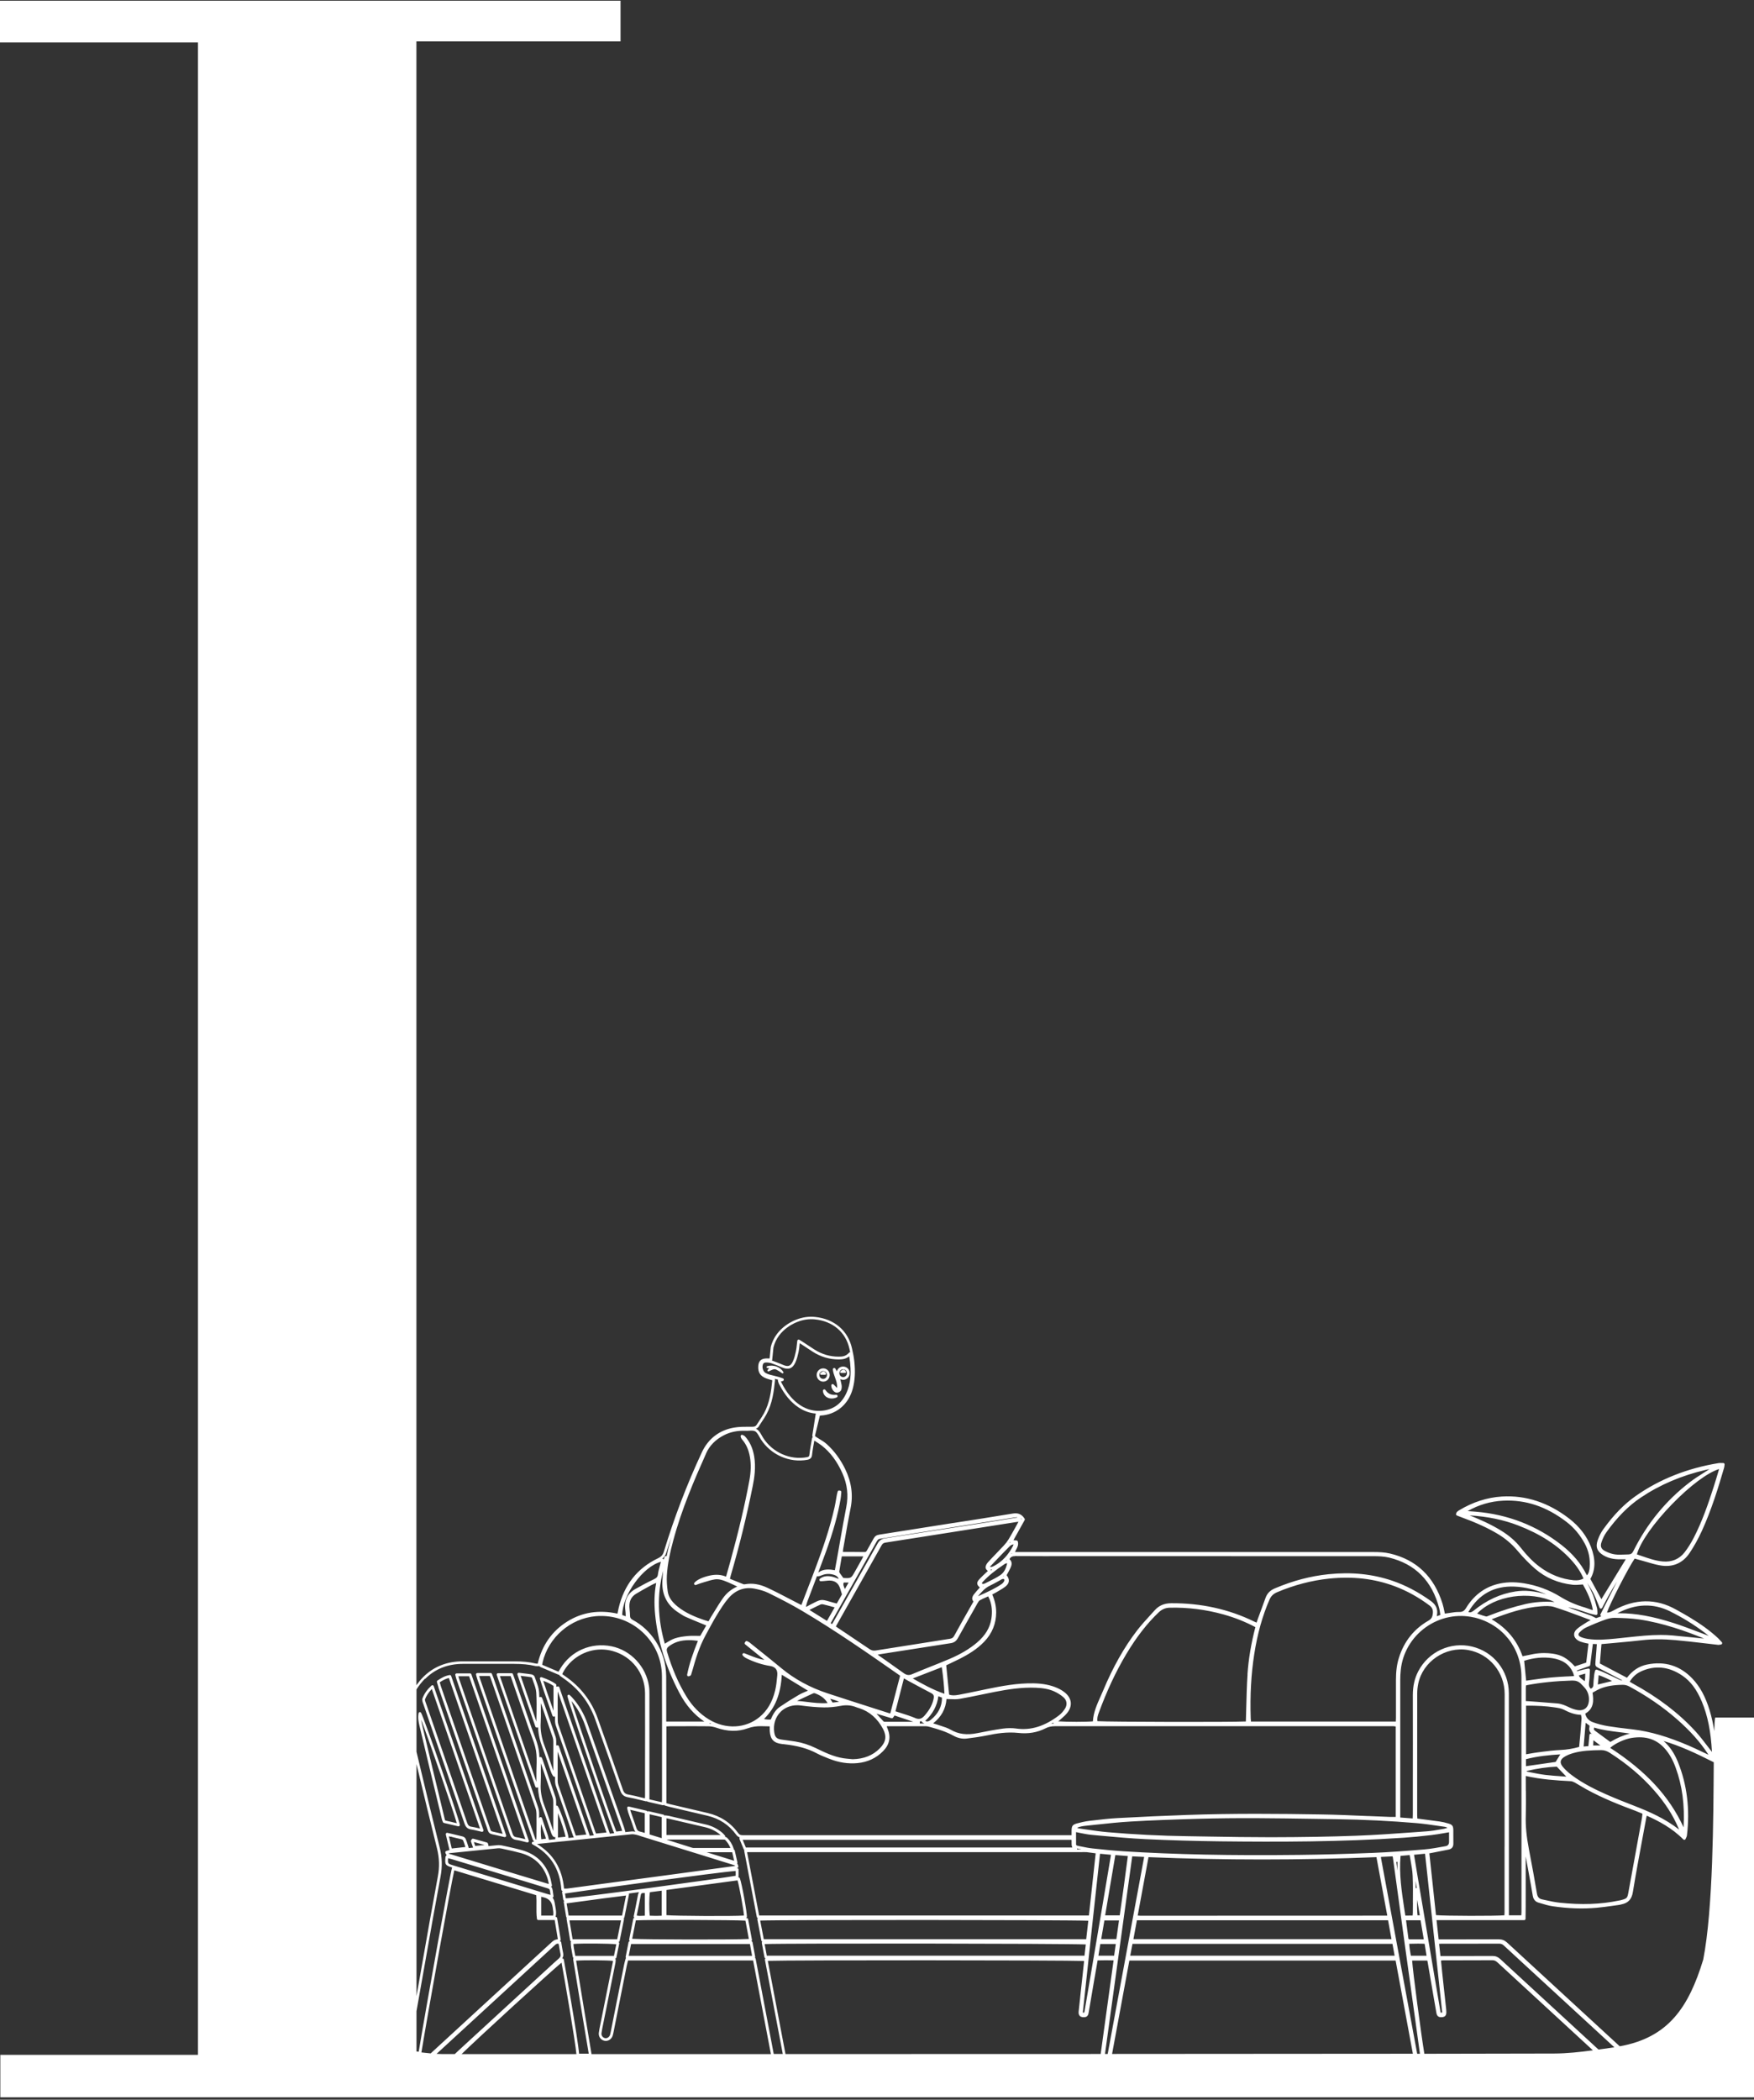 <svg xmlns="http://www.w3.org/2000/svg" width="712" height="852" viewBox="0 0 712 852" fill="none">
<rect x="0" y="0" width="712" height="852" fill="#333333" stroke="none"/>
<path d="M696.246 696.938C696.063 697.722 695.947 699.655 695.864 702.456C695.448 699.672 694.849 696.855 694 694.038C692.304 688.47 690.074 684.386 687.013 681.152C681.99 675.868 675.801 673.951 668.598 675.418C665.354 676.084 662.676 677.835 660.43 680.785L649.434 675.001L650.083 667.133L650.815 667.066C651.613 666.999 652.362 666.933 653.094 666.866C654.408 666.749 655.739 666.616 657.07 666.499C660.147 666.216 663.324 665.933 666.452 665.566C670.644 665.082 675.102 665.066 680.093 665.516C684.003 665.866 687.978 666.333 691.838 666.783C693.701 666.999 695.548 667.216 697.411 667.433C697.627 667.449 697.827 667.433 698.076 667.383C698.209 667.366 698.392 667.333 698.608 667.299C698.808 667.266 698.991 667.133 699.058 666.933C699.124 666.733 699.091 666.516 698.941 666.366C698.741 666.149 698.559 665.949 698.392 665.766C698.06 665.399 697.777 665.066 697.461 664.766C694.25 661.782 690.557 659.081 685.816 656.231C684.502 655.431 683.137 654.68 681.807 653.93C681.324 653.664 680.842 653.397 680.376 653.13C672.208 648.529 663.674 648.646 654.99 653.464C654.075 653.964 653.243 654.38 652.312 654.33C653.426 650.913 661.029 636.077 663.557 632.443L665.87 633.076C666.685 633.293 667.517 633.543 668.332 633.777C670.145 634.31 672.008 634.86 673.905 635.194C678.895 636.077 683.021 634.36 685.816 630.226C687.629 627.542 689.326 624.492 690.856 621.158C694.782 612.573 697.56 603.454 699.856 595.586C699.939 595.303 699.973 595.036 700.006 594.719C700.006 594.586 700.039 594.436 700.056 594.269C700.072 594.103 700.039 593.953 699.923 593.836C699.823 593.719 699.673 593.653 699.507 593.653C699.307 593.653 699.091 593.653 698.908 593.653C698.475 593.636 698.043 593.619 697.61 593.686C684.984 595.753 673.672 600.22 664.023 607.005C659.282 610.322 654.94 614.79 650.731 620.658C649.9 621.824 649.168 623.241 648.585 624.875C647.571 627.676 648.269 629.542 650.898 631.126C653.443 632.643 656.221 632.793 658.833 632.71C659.199 632.71 659.582 632.71 659.948 632.71L650.049 648.913L645.574 640.695C647.687 636.977 647.754 632.726 645.824 627.692C644.127 623.291 641.149 619.424 636.99 616.207C628.54 609.672 619.34 606.655 609.642 607.255C603.67 607.622 597.814 609.505 592.241 612.873C591.991 613.023 591.725 613.223 591.426 613.49C591.259 613.64 591.21 613.806 591.16 613.973C591.143 614.04 591.11 614.106 591.076 614.206C591.027 614.34 591.027 614.506 591.076 614.64C591.143 614.773 591.243 614.89 591.376 614.94L591.958 615.173C592.374 615.34 592.807 615.507 593.222 615.657C599.195 617.84 603.886 619.974 607.978 622.424C611.056 624.258 613.701 626.509 616.046 629.292C618.375 632.06 620.771 634.51 623.166 636.577C627.408 640.244 632.549 642.428 638.471 643.062C639.453 643.162 640.417 643.095 641.449 643.012C641.815 642.978 642.181 642.962 642.547 642.928C644.26 645.962 645.924 649.313 646.589 653.314C646.34 653.264 646.107 653.23 645.907 653.164C645.541 653.047 645.192 652.913 644.809 652.78C644.377 652.613 643.911 652.447 643.462 652.313C639.702 651.23 636.408 649.78 633.381 647.913C628.922 645.162 623.948 643.328 618.625 642.461C614.632 641.811 611.039 641.928 607.645 642.828C602.389 644.229 598.163 647.479 595.102 652.497C594.354 653.73 593.622 654.13 592.241 654.097C591.076 654.064 589.945 654.247 588.814 654.43C588.348 654.497 587.882 654.58 587.433 654.63C587.151 654.664 586.868 654.697 586.585 654.747H586.502C586.435 654.447 586.369 654.13 586.302 653.797C586.086 652.763 585.886 651.78 585.587 650.813C582.16 639.761 574.973 632.893 564.227 630.376C561.998 629.859 559.685 629.776 557.722 629.776C517.847 629.743 477.323 629.759 438.08 629.759H412.012C412.145 629.426 412.311 629.092 412.494 628.776C412.993 627.859 413.542 626.825 413.143 625.458C413.076 625.242 412.893 625.092 412.661 625.075L411.38 624.975L415.938 616.807C416.038 616.623 416.038 616.407 415.921 616.24C414.74 614.423 413.309 613.79 411.097 614.156C403.112 615.49 394.977 616.757 387.108 617.974H387.009C383.798 618.49 380.571 618.99 377.36 619.491C374.931 619.874 372.519 620.257 370.09 620.641L369.907 620.674C365.632 621.358 361.207 622.058 356.848 622.725C355.8 622.891 355.118 623.375 354.619 624.292C354.087 625.275 353.521 626.275 352.972 627.242C352.623 627.859 352.274 628.476 351.924 629.109C351.642 629.626 351.392 629.776 351.009 629.776C349.096 629.743 347.167 629.743 345.287 629.726C344.222 629.726 343.157 629.726 342.159 629.726V629.592C342.193 629.259 342.209 628.892 342.259 628.576C342.509 627.209 342.741 625.825 342.991 624.458L343.058 624.042C343.74 620.124 344.438 616.09 345.253 612.123C346.385 606.638 345.653 601.371 343.058 596.036C341.128 592.102 338.633 588.735 335.638 586.018C334.707 585.168 333.625 584.518 332.561 583.867C332.195 583.651 331.829 583.417 331.463 583.184L331.363 583.117C330.864 582.801 330.814 582.717 330.847 582.517L332.81 574.416C333.309 574.382 333.808 574.349 334.307 574.282C340.113 573.482 344.538 569.465 346.152 563.514C347.05 560.196 347.25 556.646 346.784 552.345C346.601 550.645 346.252 548.944 345.869 547.227C344.289 539.943 338.649 535.142 330.797 534.375C328.285 534.125 325.773 534.492 323.344 535.442C323.261 535.475 314.877 538.259 312.864 546.661V546.727L312.415 551.228H312.265C311.783 551.228 311.334 551.228 310.884 551.228C308.938 551.328 307.957 552.278 307.807 554.245C307.607 556.846 308.605 558.413 311.068 559.33C311.683 559.563 312.299 559.746 312.914 559.913C313.114 559.963 313.297 560.03 313.496 560.08C313.047 564.581 312.398 569.315 310.119 573.482C309.554 574.516 308.888 575.516 308.223 576.516C307.873 577.049 307.524 577.566 307.175 578.116C306.809 578.7 306.343 578.933 305.478 578.933C305.012 578.933 304.546 578.933 304.064 578.933C302.084 578.933 300.055 578.933 298.075 579.267C292.053 580.267 287.495 583.751 284.9 589.318C278.861 602.254 273.687 615.79 269.495 629.559C269.079 630.943 268.447 631.659 267.083 632.31C258.682 636.327 253.309 643.145 251.096 652.613C250.963 653.164 250.864 653.714 250.73 654.364L250.647 654.78C243.145 653.13 236.291 654.197 230.252 657.981C224.064 661.848 220.021 667.599 218.275 675.068H218.225C217.925 675.068 217.642 675.068 217.41 675.001C214.881 674.401 212.136 674.117 208.526 674.117C203.469 674.117 198.412 674.117 193.355 674.117H187.931C181.41 674.117 175.97 676.284 171.745 680.552C170.697 681.602 169.832 682.702 169.033 683.819V16.797H251.895V0.277H0V17.197H80.366V833.797H0.133V851.017H712V696.938H696.246ZM697.81 596.103C697.76 596.336 697.693 596.553 697.627 596.786L697.194 598.253C696.695 599.904 696.196 601.604 695.647 603.288C693.468 610.056 691.039 617.207 687.579 623.908C686.431 626.142 685.167 628.159 683.836 629.876C681.69 632.643 678.613 633.943 674.903 633.593C672.008 633.327 669.214 632.36 666.519 631.426C665.836 631.193 665.138 630.943 664.456 630.726C665.82 625.809 671.243 618.057 678.729 610.356C685.965 602.904 693.202 597.52 697.81 596.103ZM659.515 630.793C658.234 630.843 656.903 630.909 655.639 630.743C654.341 630.576 652.927 630.109 651.53 629.376C649.916 628.526 649.5 627.459 650.116 625.708C650.648 624.158 651.314 622.841 652.079 621.758C656.437 615.673 660.979 611.089 665.953 607.738C673.738 602.487 682.655 598.687 692.453 596.436C692.936 596.32 693.418 596.22 693.901 596.136C693.152 596.636 692.37 597.12 691.622 597.603C689.742 598.787 687.795 600.02 685.999 601.404C676.317 608.789 668.598 618.19 663.058 629.326C662.559 630.343 662.01 630.726 661.045 630.743C660.53 630.743 660.014 630.776 659.498 630.793H659.515ZM665.97 678.285C671.692 675.618 677.448 676.184 682.971 679.968C686.265 682.219 688.76 685.553 690.823 690.47C693.202 696.155 694.466 702.456 694.932 710.891C694.799 710.724 694.682 710.557 694.549 710.391C693.917 709.607 693.302 708.79 692.703 708.007C691.322 706.207 689.891 704.34 688.328 702.623C681.507 695.171 673.14 688.787 662.742 683.102C662.376 682.902 662.01 682.686 661.628 682.452L661.545 682.402C662.692 680.502 664.156 679.152 665.986 678.301L665.97 678.285ZM658.75 683.652C659.698 683.652 660.53 683.869 661.395 684.336C668.581 688.203 675.152 692.721 680.908 697.788C686.115 702.372 690.158 706.89 693.252 711.624C693.335 711.758 693.418 711.891 693.501 712.024C693.451 712.008 693.402 711.974 693.352 711.958C692.503 711.558 691.655 711.157 690.79 710.757C689.076 709.941 687.296 709.09 685.5 708.324C677.032 704.69 669.896 702.606 663.058 701.772L660.979 701.522C658.267 701.206 655.456 700.872 652.728 700.422C650.615 700.072 648.552 699.539 646.639 698.839C644.926 698.222 643.844 697.022 643.495 695.338C647.072 693.338 646.939 689.937 646.456 686.853C646.689 686.72 646.939 686.586 647.188 686.436C647.953 686.003 648.735 685.553 649.55 685.219C652.079 684.186 654.99 683.686 658.683 683.652H658.75ZM641.698 683.202C642.33 683.819 642.979 684.453 643.528 685.153C644.659 686.586 645.142 688.32 644.976 690.27C644.859 691.571 644.377 692.587 643.561 693.238C642.813 693.838 641.798 694.088 640.65 693.938C639.469 693.788 638.188 693.371 636.841 692.721C635.41 692.037 633.88 691.354 632.15 691.204C629.471 690.97 626.743 690.77 624.081 690.57L621.187 690.354C620.721 690.32 620.255 690.287 619.673 690.254H619.373V689.07C619.373 687.587 619.373 686.17 619.373 684.753C619.373 684.503 619.407 684.253 619.457 683.919V683.886C619.656 683.836 619.823 683.786 619.989 683.752C625.512 682.719 631.451 682.119 638.122 681.919H638.371C639.769 681.919 640.8 682.302 641.715 683.202H641.698ZM640.9 679.835L643.495 679.102C643.495 679.218 643.495 679.352 643.495 679.468C643.495 680.385 643.478 681.252 643.262 682.169C642.979 681.919 642.68 681.702 642.397 681.502C641.732 681.019 641.133 680.602 640.9 679.835ZM646.523 703.856C646.373 703.756 646.223 703.656 646.057 703.556C645.89 703.456 645.691 703.439 645.508 703.523C645.325 703.606 645.208 703.773 645.192 703.973L644.776 708.524L642.846 708.69L643.661 699.072L645.208 700.189C645.208 700.189 645.208 700.255 645.208 700.289C645.208 700.472 645.225 700.639 645.208 700.756C644.809 702.306 645.608 703.206 646.506 703.873L646.523 703.856ZM646.323 699.889C646.323 699.889 646.356 699.889 646.373 699.905C646.373 699.905 646.34 699.922 646.323 699.939C646.323 699.922 646.323 699.905 646.323 699.872V699.889ZM646.256 704.99H646.223C646.223 704.99 646.223 704.99 646.24 704.99H646.256ZM643.096 697.505C643.096 697.505 643.096 697.438 643.096 697.405C643.096 697.388 643.096 697.355 643.096 697.338C643.129 697.388 643.162 697.438 643.179 697.488C643.146 697.488 643.112 697.488 643.079 697.488L643.096 697.505ZM619.889 718.576C624.081 717.592 628.124 717.009 631.95 716.859L635.809 720.909C635.161 720.859 634.512 720.826 633.863 720.776C631.7 720.626 629.471 720.476 627.292 720.209C625.262 719.959 623.233 719.559 621.253 719.159L619.939 718.892C619.939 718.892 619.789 718.809 619.69 718.726C619.773 718.642 619.856 718.576 619.889 718.559V718.576ZM619.44 716.675V713.825C624.214 712.591 628.939 712.141 633.364 711.874L631.484 714.942L619.44 716.675ZM625.578 710.891L624.497 711.024C623.2 711.191 621.952 711.407 620.621 711.641C620.239 711.708 619.856 711.774 619.473 711.841V692.121C623.932 692.071 627.608 692.287 631.035 692.804L631.251 692.837C632.482 693.021 633.747 693.204 634.761 693.721C636.824 694.788 639.087 695.771 641.765 695.838C641.782 695.938 641.815 696.038 641.831 696.138C641.931 696.571 642.014 696.972 641.998 697.322C641.732 701.322 641.399 705.206 641.016 708.857C638.471 709.574 636.076 709.974 633.497 710.091C630.852 710.207 628.174 710.557 625.595 710.874L625.578 710.891ZM636.342 680.235C633.88 680.368 631.551 680.485 629.188 680.719C626.776 680.952 624.364 681.285 622.035 681.619C621.187 681.735 620.355 681.852 619.507 681.969L618.708 673.901C622.634 672.65 626.444 672.3 630.053 672.834C634.229 673.451 636.974 675.318 638.471 678.568C638.671 678.985 638.804 679.468 638.937 679.985C638.937 680.018 638.953 680.068 638.97 680.102C638.088 680.152 637.223 680.202 636.342 680.252V680.235ZM619.373 726.694V726.544C619.373 725.127 619.357 723.693 619.357 722.276V720.643C625.529 722.043 631.767 722.46 637.623 722.76C638.072 722.776 638.621 722.976 639.253 723.31C640.001 723.726 640.75 724.177 641.499 724.627C642.214 725.06 643.046 725.56 643.844 725.994C650.632 729.728 657.718 732.495 663.74 734.728C664.489 735.012 665.221 735.312 666.019 735.662C666.252 735.762 666.485 735.862 666.718 735.962L666.685 736.329C666.635 736.829 666.585 737.246 666.519 737.662C665.803 741.596 665.088 745.514 664.373 749.448L664.023 751.398C663.042 756.766 662.06 762.15 661.079 767.518C660.58 770.302 660.546 770.335 657.835 771.069C657.668 771.119 657.502 771.152 657.336 771.169L657.136 771.202C649.816 772.735 641.931 773.002 632.998 772.052C631.168 771.852 629.305 771.452 627.508 771.052C627.009 770.952 626.527 770.835 626.028 770.735C624.763 770.468 624.115 769.752 623.882 768.318C622.983 762.9 621.952 757.216 620.638 750.398C619.64 745.23 619.224 740.913 619.357 736.829C619.457 733.462 619.44 730.028 619.407 726.694H619.373ZM663.424 732.761C660.247 731.545 656.055 729.894 651.896 728.061C647.837 726.26 642.58 723.743 637.939 720.242C636.541 719.192 635.36 718.075 634.412 716.959C633.713 716.125 633.43 715.358 633.547 714.691C633.663 713.991 634.229 713.341 635.21 712.774C636.125 712.224 637.223 711.774 638.454 711.408C642.147 710.324 645.99 710.207 649.999 710.157C651.23 710.157 652.328 710.507 653.559 711.308C660.596 715.825 666.452 720.793 671.459 726.494C675.884 731.511 679.128 736.546 681.374 741.88C681.441 742.047 681.507 742.213 681.574 742.38C675.818 737.862 669.18 734.979 663.408 732.761H663.424ZM649.633 708.257H646.706L646.805 706.14L649.633 708.257ZM647.122 701.006C650.449 702.022 653.909 702.439 657.286 702.856C658.716 703.039 660.18 703.206 661.644 703.439C659.033 704.073 656.404 705.19 653.676 706.84L652.079 705.673C650.615 704.606 649.201 703.573 647.787 702.523C646.972 701.922 646.872 701.856 647.122 701.006ZM653.609 709.224C655.888 707.223 659.698 705.64 662.227 705.223C668.099 704.273 672.541 705.74 676.001 709.757C677.698 711.724 679.078 714.175 680.193 717.242C682.871 724.527 683.919 732.461 683.42 741.496C677.648 728.911 668.132 718.626 653.609 709.224ZM648.602 683.536L648.951 679.718C650.698 680.352 652.412 681.102 654.391 682.119L648.602 683.536ZM658.151 681.635C658.301 681.719 658.45 681.802 658.6 681.902C658.118 681.885 657.685 681.735 657.236 681.519C655.273 680.569 653.144 679.585 650.748 678.485C650.216 678.235 649.667 678.051 649.084 677.835C648.818 677.735 648.536 677.635 648.253 677.518C648.203 677.501 648.103 677.485 648.053 677.485C647.97 677.485 647.87 677.501 647.787 677.551C647.654 677.618 647.537 677.751 647.504 677.918C647.454 678.118 647.421 678.285 647.371 678.435C647.288 678.752 647.205 679.052 647.171 679.368L647.072 680.219C646.955 681.269 646.822 682.352 646.805 683.436C646.805 684.436 646.473 684.953 645.707 685.236C645.075 684.569 644.876 683.836 645.025 682.852C645.208 681.719 645.258 680.569 645.308 679.335C645.341 678.802 645.358 678.235 645.391 677.651C645.391 677.485 645.341 677.318 645.208 677.201C645.109 677.118 644.976 677.068 644.842 677.068C644.809 677.068 644.776 677.068 644.743 677.068L644.044 677.201C643.595 677.285 643.212 677.351 642.813 677.451C642.197 677.601 641.582 677.768 640.983 677.918L640.484 678.051C640.367 678.085 640.284 678.085 640.234 678.085C640.201 678.085 640.185 678.085 640.185 678.085C640.185 678.085 640.135 678.035 640.101 677.835L645.142 676.051C645.342 675.984 645.475 675.801 645.508 675.601L646.589 667.066L648.203 667.149L648.07 668.95V669.066C647.92 670.817 647.787 672.517 647.654 674.201C647.504 675.968 647.604 676.184 649.084 676.935L649.151 676.968C652.362 678.602 655.473 680.235 658.101 681.619L658.151 681.635ZM678.047 653.914C682.988 656.347 687.679 659.248 692.004 662.515C692.553 662.932 693.102 663.365 693.634 663.799C692.42 663.349 691.206 662.882 690.025 662.432L689.808 662.349C686.431 661.065 682.938 659.731 679.411 658.598C670.877 655.864 664.007 654.614 657.419 654.614C657.136 654.614 656.837 654.614 656.554 654.614C664.04 650.68 671.093 650.446 678.064 653.897L678.047 653.914ZM655.506 656.481C655.506 656.481 655.622 656.481 655.672 656.481C658.933 656.547 662.127 656.664 665.288 657.114C675.236 658.564 684.568 661.965 691.738 664.882C690.49 664.766 689.243 664.632 687.995 664.516L687.529 664.466C684.685 664.182 681.757 663.882 678.862 663.615C677.348 663.482 675.801 663.415 674.138 663.415C669.713 663.415 665.304 663.899 661.045 664.349C659.548 664.516 657.984 664.682 656.454 664.832L655.839 664.899C652.179 665.249 648.386 665.616 644.693 665.049C643.395 664.849 642.364 664.566 641.532 664.166C641.216 664.016 640.833 663.765 640.767 663.365C640.717 663.065 640.867 662.699 641.216 662.349C642.114 661.432 642.996 660.782 643.828 660.398C646.523 659.165 649.201 658.064 651.746 657.164C653.027 656.714 654.325 656.464 655.489 656.464L655.506 656.481ZM638.97 641.245C633.813 640.761 629.039 638.861 624.78 635.61C622.218 633.66 619.839 631.243 617.294 627.992C615.248 625.392 612.669 623.141 609.442 621.141C605.084 618.44 600.559 616.49 596.616 614.923C596.649 614.923 596.699 614.923 596.733 614.923C603.753 615.34 610.307 616.69 616.246 618.974C625.262 622.441 632.283 626.992 637.722 632.893C640.035 635.41 641.648 637.844 642.796 640.528C641.648 641.145 640.451 641.361 638.953 641.228L638.97 641.245ZM643.977 638.878C641.732 634.41 638.438 630.509 633.946 626.975C623.865 619.074 612.137 614.506 599.095 613.406C597.997 613.306 596.882 613.24 595.768 613.156C600.226 610.606 605.067 609.189 610.141 608.939C619.324 608.489 627.708 611.289 635.859 617.524C638.92 619.857 641.432 622.858 643.345 626.425C644.909 629.342 645.558 632.526 645.292 635.894C645.192 637.077 644.992 638.311 644.194 639.244C644.127 639.128 644.061 639.011 643.994 638.861L643.977 638.878ZM642.563 653.814C644.244 654.397 645.974 654.997 647.804 655.297C647.97 655.331 648.153 655.281 648.269 655.164C648.402 655.047 648.452 654.88 648.452 654.714C648.436 654.43 648.419 654.18 648.419 653.93C648.402 653.397 648.386 652.93 648.253 652.447L648.153 652.097C647.72 650.513 647.288 648.863 646.672 647.296C646.173 646.029 645.541 644.779 644.942 643.595C644.726 643.162 644.493 642.712 644.277 642.278C644.277 642.278 644.277 642.245 644.244 642.228C644.427 642.528 644.626 642.828 644.809 643.128C645.541 644.279 646.29 645.445 646.905 646.679C647.504 647.862 648.02 649.129 648.552 650.463C648.802 651.08 649.051 651.73 649.334 652.397C649.417 652.597 649.6 652.73 649.833 652.73C650.049 652.73 650.249 652.613 650.349 652.43C652.145 648.963 654.108 645.329 656.371 641.745L649.683 655.047C649.55 655.314 649.65 655.647 649.916 655.781L650.049 655.847L647.903 656.597C647.637 656.464 647.404 656.347 647.171 656.231C646.622 655.947 646.14 655.697 645.641 655.514C643.778 654.83 641.865 654.164 640.035 653.514L639.952 653.48C638.82 653.08 637.673 652.68 636.541 652.263C638.604 652.43 640.534 653.113 642.563 653.814ZM641.848 655.964C643.013 656.397 644.177 656.831 645.358 657.264C645.441 657.298 645.541 657.364 645.658 657.448C645.125 657.681 644.676 657.898 644.244 658.181C643.944 658.381 643.645 658.564 643.262 658.798C642.131 659.498 640.966 660.231 639.968 661.165C639.236 661.848 638.904 662.649 638.987 663.465C639.086 664.332 639.669 665.132 640.634 665.699C641.249 666.066 641.931 666.266 642.647 666.466C643.229 666.633 643.811 666.749 644.427 666.866L644.809 666.949L643.894 674.634L639.27 676.168C636.092 672.767 633.863 671.517 630.203 671C629.072 670.85 627.941 670.767 626.826 670.767C625.396 670.767 623.948 670.9 622.534 671.15C621.42 671.35 620.322 671.583 619.174 671.834C618.808 671.917 618.425 672 618.043 672.067C615.78 665.582 611.671 660.665 605.499 657.064C612.087 654.53 618.608 652.28 625.595 651.78C627.392 651.647 629.272 651.563 630.835 652.063C634.545 653.23 638.255 654.614 641.831 655.947L641.848 655.964ZM619.008 650.946C614.499 651.98 609.791 653.464 604.618 655.497C604.518 655.531 604.418 655.581 604.285 655.631C603.936 655.781 603.453 655.981 603.22 655.914C602.172 655.664 601.158 655.297 600.043 654.897C599.893 654.847 599.744 654.797 599.594 654.747C606.764 647.346 620.887 645.329 631.052 650.063C626.992 649.73 622.933 650.03 619.008 650.93V650.946ZM596.117 653.997C600.309 646.862 606.597 643.428 614.849 643.795C619.074 643.978 623.316 645.012 627.724 646.946C622.983 645.562 618.958 645.179 615.115 645.779C609.093 646.696 603.403 649.313 598.196 653.564C597.381 654.23 596.766 654.397 596.05 654.114C596.067 654.08 596.084 654.03 596.1 653.997H596.117ZM598.446 656.331C609.875 659.031 617.577 668.733 617.594 680.485C617.627 704.49 617.627 728.894 617.61 752.482V775.886C617.61 776.269 617.577 776.653 617.544 777.086V777.186H612.503V730.111C612.503 725.86 612.503 721.609 612.503 717.359C612.503 707.44 612.503 697.188 612.486 687.02C612.453 677.985 606.315 670.217 597.564 668.133C588.847 666.049 579.864 670.183 575.705 678.168C574.225 681.019 573.509 684.169 573.509 687.837C573.543 700.706 573.526 713.808 573.509 726.46V736.279C573.509 736.745 573.476 737.212 573.459 737.696V737.879L568.402 737.496V725.01C568.402 710.541 568.402 696.055 568.402 681.585C568.402 680.318 568.469 678.968 568.619 677.601C569.317 670.7 573.027 664.399 578.766 660.298C584.522 656.197 591.675 654.747 598.413 656.347L598.446 656.331ZM610.74 749.381V749.765C610.74 758.483 610.74 767.184 610.74 775.903C610.74 776.303 610.706 776.703 610.69 777.12V777.17C607.03 777.503 586.269 777.453 582.908 777.103L580.214 752.015H580.313C580.679 751.948 580.945 751.915 581.228 751.848L582.509 751.598C584.339 751.248 586.219 750.881 588.065 750.498C589.38 750.231 590.012 749.365 589.962 747.931C589.929 746.864 589.929 745.764 589.945 744.714C589.945 744.013 589.945 743.297 589.945 742.597C589.929 740.946 589.529 740.396 588.016 739.946C586.751 739.563 585.52 739.279 584.356 739.113C582.143 738.796 579.964 738.529 577.668 738.229C576.903 738.129 576.121 738.029 575.339 737.929V737.746C575.306 737.346 575.273 737.012 575.273 736.662V730.894C575.273 716.609 575.273 701.822 575.289 687.286C575.289 685.903 575.439 684.536 575.705 683.202C577.535 674.201 586.801 667.95 595.934 669.533C604.568 671.034 610.806 678.568 610.79 687.453C610.74 708.09 610.74 729.061 610.756 749.348L610.74 749.381ZM584.206 788.388L584.256 788.755C584.572 788.722 584.822 788.705 585.071 788.705H592.258C597.614 788.705 603.154 788.705 608.61 788.688C609.359 788.688 609.875 788.905 610.49 789.472C613.002 791.822 615.581 794.189 618.076 796.473L632.116 809.392C639.852 816.51 647.587 823.628 655.323 830.746C655.273 830.746 655.24 830.746 655.19 830.763C653.094 831.046 650.981 831.363 648.868 831.646L641.549 824.912C630.869 815.093 619.823 804.925 608.993 794.923C608.045 794.056 607.096 793.673 605.849 793.673C600.858 793.706 595.784 793.706 591.309 793.706H584.722L584.173 788.755H584.256L584.223 788.388H584.206ZM169.067 715.792C172.011 728.161 174.756 739.479 177.401 750.098C178.349 753.915 178.466 757.516 177.734 761.417C175.621 772.735 173.592 784.254 171.629 795.44C170.78 800.291 169.915 805.125 169.067 809.976V715.792ZM187.416 746.364C187.649 746.431 187.931 746.631 187.981 746.747C188.281 747.464 188.53 748.231 188.796 749.064L188.93 749.465L183.39 750.065L182.209 745.13L183.107 745.33L183.19 744.964V745.33C184.721 745.68 186.052 745.997 187.399 746.347L187.416 746.364ZM201.822 749.998C202.438 749.931 203.07 749.965 203.635 750.098L205.133 750.431C207.279 750.898 209.491 751.382 211.637 751.982C216.91 753.499 220.47 756.883 222.217 762.067C222.417 762.667 222.55 763.317 222.716 764.067C222.75 764.201 222.766 764.334 222.799 764.467C222.483 764.401 222.25 764.334 222.034 764.267L221.868 764.217C216.129 762.484 210.406 760.767 204.667 759.016C197.48 756.833 190.277 754.649 183.09 752.448C182.974 752.415 182.858 752.382 182.741 752.365C182.425 752.282 182.225 752.232 182.076 752.098C182.292 752.032 182.492 751.965 182.691 751.948C190.061 751.182 196.149 750.565 201.839 750.015L201.822 749.998ZM192.373 747.448L192.872 747.581C194.136 747.931 195.451 748.281 196.732 748.664L192.905 749.031L192.356 747.448H192.373ZM183.19 754.332C190.976 756.699 198.761 759.05 206.547 761.417L209.325 762.267C213.533 763.55 217.892 764.867 222.167 766.184C222.733 766.351 223.049 766.601 223.082 766.668C223.282 767.234 223.365 767.868 223.448 768.618C223.448 768.701 223.465 768.785 223.481 768.885L223.332 768.851C222.816 768.718 222.4 768.601 222.001 768.485L184.072 756.949C181.776 756.249 181.71 756.232 181.909 753.999L182.026 754.032C182.408 754.132 182.808 754.232 183.19 754.349V754.332ZM224.313 773.736L224.396 774.286C224.563 775.319 224.729 776.286 224.546 777.286H219.689V769.652L219.772 769.668C220.238 769.768 220.637 769.868 221.036 769.985C222.899 770.541 223.986 771.791 224.297 773.736H224.313ZM184.405 758.916L217.676 769.018C217.792 770.435 217.776 771.852 217.759 773.219C217.742 774.969 217.709 776.786 217.959 778.62C217.992 778.903 218.225 779.103 218.507 779.103H225.162L226.443 786.838C224.962 787.171 224.746 787.321 223.265 788.705L217.792 793.723C203.469 806.892 189.146 820.044 174.823 833.213C173.608 833.097 172.361 832.947 171.063 832.813C173.941 815.343 183.057 764.684 184.405 758.933V758.916ZM187.366 833.497C193.637 827.346 223.016 800.457 227.94 796.373C229.088 802.374 233.596 828.796 233.979 833.497C215.264 833.497 199.327 833.497 187.366 833.497ZM226.809 794.74C225.311 796.04 223.831 797.407 222.417 798.724L221.086 799.94C209.441 810.642 197.796 821.328 186.151 832.03C185.669 832.463 185.203 832.913 184.704 833.397L184.621 833.48C182.841 833.48 181.127 833.48 179.564 833.48C178.782 833.48 178 833.447 177.218 833.397C190.643 821.061 204.051 808.742 217.476 796.406C218.408 795.556 219.339 794.69 220.271 793.839C221.918 792.339 223.565 790.822 225.195 789.322C225.877 788.688 226.276 788.555 226.775 788.772C226.842 789.122 226.892 789.455 226.958 789.822C227.125 790.822 227.308 791.856 227.524 792.856C227.69 793.623 227.507 794.123 226.825 794.723L226.809 794.74ZM218.042 746.381H217.892C217.892 746.381 217.842 746.381 217.825 746.381H217.676V746.414C217.526 746.447 217.459 746.414 217.459 746.414C217.343 746.364 217.26 746.064 217.177 745.797L217.11 745.597C215.23 740.146 213.35 734.712 211.454 729.261C205.931 713.275 200.408 697.288 194.885 681.285C194.752 680.902 194.636 680.485 194.519 680.068H198.811L198.894 680.252C199.027 680.602 199.16 680.935 199.277 681.269L200.325 684.286C205.931 700.506 211.72 717.275 217.393 733.762C217.626 734.428 217.742 735.179 217.759 735.929C217.792 738.763 217.792 741.596 217.759 744.364V745.314C217.759 745.647 217.726 745.981 217.692 746.314L218.058 746.347L218.042 746.381ZM228.389 747.181L233.679 746.631C241.099 745.864 248.784 745.064 256.337 744.297C256.969 744.23 257.651 744.364 258.316 744.514C258.832 744.63 259.364 744.814 259.913 744.997C260.179 745.097 260.462 745.18 260.728 745.264L288.476 753.865L292.12 754.999C293.9 755.549 295.746 756.116 297.543 756.683C297.626 756.716 297.709 756.733 297.826 756.766C298.175 756.866 298.375 756.916 298.474 757.066C298.192 757.149 297.942 757.216 297.676 757.249C289.724 758.333 281.789 759.416 273.837 760.483C270.194 760.967 266.534 761.467 262.891 761.95L245.723 764.251C240.599 764.934 235.476 765.634 230.352 766.318C230.019 766.368 229.637 766.351 229.204 766.334C229.121 766.334 229.038 766.334 228.955 766.334C228.223 758.216 224.613 752.282 217.975 748.248C221.452 747.881 224.912 747.514 228.389 747.164V747.181ZM218.69 747.081C218.69 747.081 218.69 747.047 218.707 747.031C218.707 747.031 218.707 747.047 218.707 747.064C218.707 747.064 218.707 747.064 218.707 747.081C218.707 747.081 218.69 747.081 218.674 747.081H218.69ZM219.622 740.179C220.238 741.946 220.82 743.647 221.402 745.347C221.485 745.564 221.535 745.814 221.602 746.081L219.722 746.314C219.489 744.68 219.472 742.063 219.622 740.163V740.179ZM226.493 745.614V735.745C227.69 738.746 229.271 743.58 229.57 745.314L226.493 745.614ZM233.646 744.597L232.598 741.58C230.635 735.912 228.605 730.044 226.642 724.277C226.476 723.776 226.393 723.176 226.376 722.476C226.359 718.576 226.359 714.608 226.376 710.741L238.004 744.414L233.762 744.847C233.712 744.73 233.662 744.664 233.646 744.58V744.597ZM241.647 743.313L239.335 736.595C235.16 724.527 230.868 712.091 226.659 699.839C226.493 699.339 226.393 698.739 226.393 698.038C226.359 694.504 226.376 691.02 226.393 687.186C226.393 686.903 226.393 686.62 226.426 686.336L246.206 743.58L241.93 743.997L241.88 743.88C241.797 743.663 241.731 743.497 241.681 743.313H241.647ZM250.165 743.197C248.135 738.229 234.927 699.755 231.966 690.22C234.328 693.004 236.124 696.205 237.455 699.972C240.566 708.807 243.677 717.625 246.804 726.444L252.161 741.613C252.294 741.963 252.394 742.33 252.527 742.797L252.56 742.897L250.182 743.197H250.165ZM256.869 737.479C256.586 736.662 256.287 735.845 256.004 735.029C255.937 734.828 255.887 734.612 255.821 734.362L261.71 735.745V743.747L261.544 743.697C260.945 743.513 260.379 743.33 259.797 743.213C259.032 743.047 258.632 742.647 258.35 741.813C257.884 740.346 257.368 738.896 256.869 737.496V737.479ZM263.723 744.38V736.195L268.614 737.329V745.881L263.723 744.38ZM296.262 749.865C291.487 749.865 286.713 749.865 281.939 749.865C281.606 749.865 281.273 749.865 281.007 749.781C277.064 748.548 273.837 747.531 270.876 746.581C270.826 746.564 270.743 746.514 270.676 746.447C270.693 746.447 270.71 746.447 270.726 746.447C279.693 746.447 286.996 746.447 293.667 746.447C294.166 746.447 294.299 746.514 294.316 746.531C295.264 747.481 295.979 748.564 296.495 749.848C296.412 749.848 296.328 749.865 296.262 749.865ZM297.227 751.582L298.009 755.049L286.813 751.582H297.227ZM270.543 744.614V737.829C270.826 737.862 271.059 737.896 271.292 737.946C274.952 738.796 278.628 739.663 282.288 740.513L286.297 741.446C288.543 741.98 290.606 742.997 292.419 744.514C292.452 744.547 292.486 744.564 292.519 744.597H270.543V744.614ZM298.641 759.183V761.133C295.846 761.65 280.741 763.784 264.022 766.034C245.557 768.518 232.348 770.168 229.67 770.302L229.354 768.335C236.607 767.201 292.486 759.566 298.641 759.183ZM254.124 794.523C254.041 794.589 253.974 794.69 253.941 794.823C253.875 795.09 253.808 795.373 253.725 795.64C253.575 796.223 253.409 796.84 253.292 797.457C252.194 802.941 251.113 808.425 250.015 813.91L247.919 824.462C247.836 824.878 247.753 825.295 247.636 825.695C247.32 826.629 246.439 827.195 245.573 827.012C244.659 826.812 244.043 825.962 244.159 825.028C244.309 823.895 244.542 822.745 244.775 821.628C244.858 821.278 244.925 820.911 244.991 820.561L247.237 809.376C248.102 805.058 248.967 800.724 249.832 796.406C249.882 796.123 249.899 795.84 249.915 795.573C249.915 795.473 249.915 795.373 249.932 795.29C249.949 795.073 249.849 794.89 249.666 794.773C249.915 794.773 250.148 794.589 250.198 794.323L251.363 788.622C251.413 788.355 251.263 788.105 251.03 788.005C251.279 787.988 251.479 787.805 251.529 787.572L253.292 778.803C253.326 778.637 253.292 778.47 253.176 778.353C253.326 778.287 253.442 778.136 253.475 777.97L255.339 768.635C255.355 768.535 255.339 768.435 255.305 768.335C256.736 768.151 258.117 767.968 259.398 767.785C259.215 768.051 259.082 768.385 258.998 768.785C258.616 770.868 258.2 772.902 257.767 775.036C257.601 775.853 257.435 776.686 257.252 777.52C257.202 777.786 257.335 778.036 257.584 778.136C257.601 778.136 257.634 778.136 257.651 778.153C257.618 778.153 257.568 778.153 257.551 778.153C257.318 778.186 257.118 778.353 257.069 778.587L255.388 787.055C255.339 787.338 255.488 787.605 255.754 787.688H255.688C255.422 787.688 255.205 787.872 255.139 788.138L253.974 794.039C253.941 794.206 253.974 794.373 254.091 794.506L254.124 794.523ZM260.113 768.968C260.229 768.335 260.429 768.151 261.028 768.151H261.76V777.32C261.494 777.32 261.227 777.353 260.961 777.37C260.096 777.42 259.264 777.47 258.466 777.253C258.599 776.586 258.732 775.903 258.882 775.253C259.331 773.102 259.747 771.069 260.113 768.968ZM256.17 788.822H304.413L305.295 793.623H255.222L256.17 788.822ZM256.619 786.705L258.1 779.237C262.974 778.937 298.424 779.037 302.6 779.353L303.981 786.771C298.641 787.105 261.743 787.038 256.603 786.705H256.619ZM262.775 767.318C262.775 767.318 262.791 767.318 262.808 767.318V767.351C262.808 767.351 262.808 767.334 262.791 767.318H262.775ZM263.839 767.801L268.614 767.184V777.336C267.166 777.42 265.619 777.42 263.773 777.336C263.457 775.169 263.49 769.602 263.823 767.785L263.839 767.801ZM270.527 777.12V766.901L299.389 763C300.121 765.484 301.835 774.869 302.001 777.27C297.676 777.586 274.187 777.47 270.527 777.12ZM236.441 771.469C242.18 770.685 248.119 769.868 254.124 769.151L252.51 777.286H230.818L230.003 772.335C232.149 772.052 234.295 771.752 236.424 771.469H236.441ZM252.095 779.237L250.547 786.888H232.431L231.15 779.237H252.095ZM250.182 788.938L249.217 793.639H233.529C233.463 793.223 233.38 792.806 233.296 792.406C233.064 791.172 232.831 790.005 232.781 788.805C236.191 788.522 247.403 788.605 250.182 788.938ZM248.817 795.673C248.817 795.84 248.784 796.006 248.767 796.173C247.952 800.241 247.137 804.308 246.322 808.375L243.927 820.328C243.86 820.678 243.777 821.044 243.71 821.411C243.477 822.545 243.228 823.712 243.078 824.878C242.895 826.395 243.86 827.762 245.357 828.096C246.771 828.396 248.219 827.512 248.701 826.045C248.851 825.595 248.934 825.128 249.034 824.678L250.864 815.443C252.045 809.526 253.209 803.591 254.407 797.673C254.523 797.073 254.69 796.456 254.823 795.923L254.923 795.506H305.711L312.931 833.497C286.397 833.497 261.61 833.497 240.117 833.497C238.171 821.878 235.941 808.509 233.862 795.59C236.956 795.323 246.405 795.39 248.834 795.673H248.817ZM270.427 680.268C270.377 675.034 268.93 670.2 266.118 665.899C263.69 662.198 260.579 659.315 256.852 657.314C256.021 656.864 255.738 656.397 255.738 655.514C255.738 654.814 255.671 654.13 255.605 653.48C255.555 652.997 255.505 652.497 255.488 652.013C255.405 649.646 256.287 647.879 258.15 646.746C260.046 645.595 262.026 644.495 263.956 643.445L264.671 643.062C265.137 642.812 265.636 642.595 266.235 642.362C266.285 642.345 266.318 642.328 266.368 642.312C266.368 642.378 266.351 642.445 266.335 642.495C265.619 646.379 265.486 650.513 265.935 655.114C266.967 665.799 270.277 676.501 275.767 686.903C278.429 691.937 281.739 695.755 285.898 698.555H270.444V697.038C270.444 695.355 270.444 693.671 270.444 691.987C270.444 688.17 270.444 684.203 270.427 680.285V680.268ZM267.25 640.928C267.25 640.928 267.283 640.895 267.299 640.878C267.299 640.895 267.299 640.928 267.299 640.945C267.299 640.945 267.266 640.945 267.25 640.928ZM269.512 668.35C269.545 668.35 269.579 668.333 269.612 668.333C269.579 668.383 269.562 668.433 269.545 668.483C269.545 668.45 269.529 668.4 269.512 668.366V668.35ZM279.127 680.102C279.294 680.235 279.51 680.252 279.71 680.168C279.809 680.118 279.909 680.085 279.992 680.052C280.192 679.968 280.425 679.868 280.525 679.585C280.741 678.952 280.924 678.368 281.074 677.801C282.288 673.367 283.868 668.2 286.447 663.482C286.78 662.882 287.096 662.282 287.428 661.682L287.478 661.582C288.61 659.515 289.757 657.364 291.005 655.331C292.452 652.98 293.933 650.546 295.746 648.463C298.624 645.145 302.317 643.828 306.426 644.662C308.007 644.979 310.069 645.462 311.866 646.346C316.99 648.879 321.265 651.08 325.457 653.564C339.248 661.715 352.407 670.9 365.15 679.785C365.216 679.835 365.299 679.918 365.366 680.018L361.39 695.255C361.157 695.205 361.007 695.188 360.841 695.138C358.745 694.471 356.632 693.788 354.536 693.121L353.921 692.921C347.998 691.021 341.86 689.07 335.854 687.086C328.801 684.753 322.546 681.352 317.256 676.968C314.095 674.351 310.835 671.734 307.674 669.216L307.408 669C306.343 668.15 305.295 667.299 304.23 666.449C304.014 666.283 303.764 666.166 303.548 666.066C303.465 666.033 303.382 665.999 303.315 665.949C303.066 665.816 302.766 665.899 302.617 666.116L302.367 666.466C302.201 666.699 302.251 667.033 302.467 667.216L310.302 673.551C308.14 673.201 306.11 672.4 304.13 671.617C303.465 671.35 302.8 671.083 302.118 670.833C302.068 670.833 301.968 670.8 301.918 670.8C301.735 670.8 301.569 670.883 301.469 671.033C301.319 671.233 301.336 671.5 301.469 671.7C301.868 672.2 302.367 672.584 303.049 672.917C306.293 674.501 309.421 675.501 312.615 676.001C314.727 676.334 315.725 677.601 315.526 679.702L315.493 680.085C315.31 682.052 315.11 684.086 314.644 685.986C313.53 690.62 311.45 694.138 308.306 696.738C302.617 701.422 294.565 701.806 287.811 697.722C284.118 695.488 281.007 692.304 278.562 688.27C275.351 682.969 272.789 677.051 270.76 670.2C270.505 669.355 270.71 668.672 271.375 668.15C273.621 666.366 276.299 665.532 279.743 665.532C280.059 665.532 280.375 665.532 280.708 665.549C281.406 665.582 282.105 665.666 282.87 665.766C283.02 665.782 283.153 665.799 283.303 665.816C281.34 670.717 279.843 674.951 278.928 679.535C278.894 679.735 278.961 679.952 279.127 680.085V680.102ZM284.384 664.916C284.384 664.916 284.451 664.916 284.484 664.916C284.484 664.916 284.484 664.949 284.467 664.966C284.451 664.949 284.417 664.932 284.401 664.916H284.384ZM340.462 640.678C340.363 640.645 340.246 640.595 340.146 640.561C339.198 640.194 338.283 639.844 337.318 639.678C335.455 639.361 333.975 639.678 332.81 640.628C332.627 640.778 332.561 641.028 332.644 641.245C332.727 641.461 332.927 641.611 333.159 641.611C333.825 641.611 334.457 641.545 335.106 641.478C335.439 641.445 335.755 641.411 336.087 641.378C337.751 641.245 338.999 641.628 339.897 642.545C340.729 643.378 341.045 644.495 341.394 645.712C341.51 646.112 341.627 646.529 341.777 646.946C341.777 646.979 341.743 647.012 341.71 647.079C341.161 648.079 340.596 649.063 340.013 650.063L339.664 650.663L339.331 650.58C338.965 650.48 338.633 650.396 338.316 650.313C337.684 650.146 337.135 649.98 336.653 649.846C333.359 648.896 333.226 648.913 329.666 650.746L328.585 651.297C328.418 651.38 328.269 651.48 328.119 651.563C327.803 651.747 327.503 651.93 327.137 652.013C327.154 651.93 327.187 651.83 327.204 651.747C327.354 651.096 327.503 650.496 327.703 649.93C328.635 647.446 329.583 644.945 330.531 642.461C330.897 641.495 331.263 640.528 331.646 639.544C331.745 639.611 331.862 639.644 331.978 639.628C332.577 639.611 333.126 639.378 333.609 639.194C335.272 638.511 337.019 638.494 338.782 639.111C339.631 639.411 340.18 639.928 340.479 640.678H340.462ZM341.727 641.228C341.727 641.228 341.743 641.228 341.76 641.228C341.76 641.228 341.76 641.228 341.743 641.245V641.211L341.727 641.228ZM338.816 652.213L335.688 657.714L328.568 653.263L329.317 652.897C330.614 652.247 331.845 651.63 333.06 651.08C333.342 650.946 333.792 650.913 334.124 650.996C335.339 651.28 336.57 651.613 337.884 651.98L338.816 652.23V652.213ZM354.303 670.883C354.303 670.883 354.453 670.883 354.536 670.9C354.536 670.917 354.519 670.95 354.503 670.967C354.503 670.967 354.503 671 354.503 671.017C354.436 670.967 354.37 670.933 354.303 670.883ZM396.324 651.38L396.79 650.563C397.056 650.096 397.356 649.58 397.705 649.38C398.537 648.913 399.435 648.513 400.384 648.096C400.633 647.996 400.883 647.879 401.132 647.763C401.165 647.812 401.182 647.879 401.215 647.946C401.415 648.346 401.615 648.746 401.764 649.113C402.646 651.48 402.862 653.997 402.43 656.814C401.864 660.498 399.951 663.649 396.607 666.499C393.596 669.05 389.936 671.234 385.428 673.151C382.933 674.217 380.371 675.234 377.859 676.234C375.38 677.218 372.802 678.251 370.307 679.318C368.976 679.885 367.994 679.768 366.796 678.885C364.567 677.268 362.272 675.651 360.042 674.084C358.944 673.317 357.83 672.534 356.732 671.767C356.582 671.667 356.449 671.55 356.283 671.417C356.599 671.35 356.865 671.284 357.148 671.25L360.941 670.65C369.109 669.366 377.543 668.033 385.961 666.749C387.291 666.549 388.173 665.899 388.855 664.666C391.301 660.231 393.862 655.747 396.324 651.397V651.38ZM396.158 649.296C396.158 649.296 396.258 649.246 396.324 649.229C396.291 649.279 396.258 649.329 396.225 649.363C396.225 649.363 396.208 649.329 396.191 649.313C396.191 649.313 396.175 649.313 396.158 649.296ZM407.919 634.56C408.086 634.443 408.369 634.393 408.768 634.31C408.784 634.31 408.818 634.31 408.834 634.31C408.352 636.66 407.47 638.177 406.023 639.161C404.592 640.128 402.995 640.928 401.448 641.695C400.949 641.945 400.45 642.195 399.951 642.445C399.252 642.812 398.853 642.762 398.537 642.495C398.67 642.261 398.787 642.045 398.92 641.895C401.249 639.411 404.11 637.077 407.919 634.577V634.56ZM402.03 636.911C402.03 636.911 402.197 636.927 402.263 636.927C402.446 636.927 402.629 636.911 402.796 636.877C402.629 637.011 402.463 637.127 402.313 637.261C402.297 637.194 402.263 637.144 402.213 637.094C402.164 637.027 402.08 636.977 402.03 636.911ZM408.236 633.277C408.335 633.177 408.452 633.076 408.552 632.96C408.552 633.043 408.602 633.11 408.635 633.177C408.602 633.177 408.568 633.177 408.535 633.193C408.419 633.21 408.319 633.243 408.219 633.26L408.236 633.277ZM407.537 639.594C407.437 639.594 407.337 639.594 407.237 639.594C407.304 639.544 407.37 639.494 407.437 639.444C407.454 639.494 407.487 639.561 407.537 639.594ZM399.202 643.778C399.202 643.778 399.086 643.878 399.019 643.928C399.003 643.878 398.97 643.828 398.92 643.778C399.003 643.778 399.103 643.778 399.186 643.778H399.202ZM401.881 643.395C402.862 642.928 403.827 642.395 404.775 641.878C405.208 641.628 405.657 641.395 406.106 641.145C406.206 641.095 406.306 641.028 406.406 640.961C406.589 640.845 406.772 640.745 406.905 640.728C407.021 640.711 407.154 640.695 407.254 640.695C407.42 640.695 407.52 640.711 407.57 640.728C407.703 640.945 407.736 641.311 407.687 641.428C407.437 641.961 407.054 642.445 406.639 642.728C404.01 644.545 401.099 645.862 398.005 647.262C397.672 647.412 397.339 647.562 397.007 647.713C398.52 645.829 399.901 644.328 401.864 643.412L401.881 643.395ZM412.544 701.389C410.814 701.156 408.918 701.172 407.088 701.422C403.594 701.906 400.067 702.589 396.774 703.256C392.482 704.123 389.055 703.689 385.977 701.906C384.713 701.172 383.282 700.722 381.868 700.272C381.336 700.105 380.77 699.922 380.238 699.739C379.805 699.589 379.356 699.455 378.791 699.289C382.118 696.672 383.898 693.438 384.214 689.42C384.68 689.42 385.145 689.453 385.595 689.47C386.975 689.52 388.29 689.587 389.587 689.353C392.465 688.853 395.36 688.253 398.171 687.67C400.018 687.286 401.931 686.886 403.81 686.52C409.067 685.503 414.723 684.603 420.463 684.836C423.623 684.969 425.936 685.419 427.965 686.336C429.396 686.986 430.727 687.837 431.791 688.803C433.089 689.97 433.289 691.787 432.324 693.304C431.608 694.421 430.777 695.371 429.912 696.021C424.039 700.489 418.516 702.206 412.577 701.406L412.544 701.389ZM427.799 699.355C427.433 699.355 427.067 699.405 426.734 699.455C426.984 699.305 427.25 699.155 427.499 698.989C427.533 699.155 427.649 699.289 427.799 699.355ZM373.334 698.539C373.6 698.505 373.85 698.455 374.099 698.355C374.099 698.372 374.099 698.388 374.099 698.405C374.099 698.572 374.183 698.739 374.332 698.839C374.648 699.072 374.965 699.239 375.264 699.355C374.615 699.355 373.983 699.355 373.334 699.355C373.334 699.322 373.351 699.305 373.367 699.272L373.417 698.839C373.417 698.739 373.417 698.639 373.351 698.539H373.334ZM371.504 697.122C369.608 696.355 367.695 695.738 365.649 695.088C364.933 694.854 364.218 694.621 363.486 694.388L366.93 681.035L367.179 681.185C367.661 681.469 368.077 681.702 368.493 681.935L370.473 683.002C372.952 684.336 375.497 685.719 378.075 687.053C378.841 687.453 379.168 688.048 379.057 688.837C378.691 691.304 377.51 693.621 375.33 696.121C374.133 697.505 373.085 697.772 371.521 697.155L371.504 697.122ZM327.453 686.236C326.372 686.703 325.241 687.17 324.193 687.786C321.631 689.27 319.069 690.887 316.574 692.587C314.711 693.854 313.679 695.805 312.864 697.738C311.916 697.805 311.034 697.738 310.136 697.505C314.661 693.071 316.907 687.503 317.356 679.568L327.969 686.036C327.803 686.103 327.62 686.186 327.453 686.253V686.236ZM330.115 687.103C330.298 687.02 330.581 687.003 330.764 687.07C333.226 687.97 334.806 689.17 335.954 691.054C333.043 691.271 330.232 690.92 327.52 690.587H327.503C326.206 690.42 324.892 690.27 323.544 690.17C325.69 689.153 327.903 688.103 330.115 687.103ZM316.79 694.688C318.553 692.904 320.966 691.937 323.594 691.937C324.076 691.937 324.559 691.971 325.058 692.037C328.651 692.521 331.646 692.771 334.44 692.821C336.536 692.854 338.849 692.654 341.477 692.154C343.69 691.754 345.736 691.971 347.799 692.821C348.048 692.921 348.298 693.004 348.564 693.071C348.664 693.104 348.78 693.138 348.897 693.171C352.989 694.521 356.2 697.338 358.429 701.522C360.026 704.523 359.643 706.873 357.148 709.424C354.32 712.308 350.693 713.741 346.102 713.841C345.703 713.808 345.303 713.758 344.904 713.725C344.056 713.641 343.174 713.575 342.326 713.441C338.316 712.808 334.673 711.041 331.147 709.324C328.435 708.007 325.624 707.107 322.812 706.657C321.581 706.457 320.333 706.29 319.069 706.123C318.504 706.04 317.921 705.973 317.356 705.89C315.26 705.607 314.578 704.923 314.278 702.856C313.829 699.739 314.761 696.755 316.823 694.671L316.79 694.688ZM336.969 689.32C338.433 689.67 339.714 690.104 340.612 690.554L337.984 690.854L336.969 689.32ZM358.595 699.672C358.595 699.672 358.745 699.705 358.811 699.722C358.811 699.739 358.778 699.755 358.762 699.772C358.745 699.805 358.728 699.839 358.728 699.889C358.678 699.822 358.645 699.739 358.595 699.672ZM359.061 698.639C358.911 698.639 358.712 698.555 358.645 698.489C357.713 697.488 356.765 696.455 355.8 695.388L361.889 697.205C362.122 697.272 362.355 697.188 362.505 696.988L363.12 696.105L370.739 698.655H370.323C366.63 698.655 362.821 698.655 359.078 698.655L359.061 698.639ZM380.903 688.287L382.384 688.853C382.384 692.404 380.92 695.338 377.876 697.822C377.094 698.455 376.462 698.739 375.563 698.305C378.674 695.405 380.421 692.121 380.903 688.287ZM370.523 681.069L382.301 676.501C382.9 680.619 383.232 683.986 383.365 687.286C378.541 685.619 374.299 683.236 370.523 681.069ZM288.726 699.455C288.493 699.422 288.244 699.405 288.011 699.389C288.044 699.355 288.061 699.305 288.077 699.272C288.077 699.222 288.094 699.172 288.11 699.122C288.31 699.239 288.526 699.355 288.743 699.455H288.726ZM270.543 700.522H270.776C271.225 700.489 271.641 700.456 272.074 700.456H275.368C279.344 700.439 283.469 700.422 287.512 700.472C288.56 700.472 289.674 700.689 290.722 701.039C295.347 702.656 299.539 702.739 303.515 701.306C305.361 700.639 307.175 700.372 309.221 700.439C310.036 700.472 310.868 700.472 311.733 700.489H312.448V700.839C312.448 701.406 312.432 701.906 312.465 702.406C312.698 705.807 314.095 707.29 317.456 707.673C317.589 707.673 317.705 707.69 317.855 707.707C317.971 707.707 318.071 707.707 318.188 707.74C323.76 708.357 327.869 709.49 331.529 711.441C332.993 712.224 334.557 712.841 336.071 713.441L336.803 713.725C340.512 715.192 344.289 715.775 348.032 715.425C352.174 715.042 355.684 713.408 358.479 710.557C361.14 707.857 361.723 704.84 360.259 701.356C360.142 701.072 360.042 700.789 359.943 700.472C360.026 700.472 360.092 700.456 360.159 700.456H361.307C366.048 700.456 370.955 700.439 375.78 700.456C376.379 700.456 377.011 700.622 377.443 700.739C380.937 701.706 384.047 702.656 386.942 704.256C388.755 705.273 390.602 705.673 392.415 705.456C394.877 705.156 397.772 704.773 400.616 704.19C404.343 703.406 408.785 702.673 413.376 703.173C417.418 703.623 421.128 702.989 424.405 701.306C425.57 700.706 426.784 700.439 428.381 700.439C467.325 700.439 506.934 700.456 545.229 700.439H564.809C565.092 700.439 565.375 700.439 565.641 700.439C565.94 700.456 566.24 700.506 566.572 700.556V737.262H566.173C565.574 737.262 565.009 737.262 564.46 737.262C561.532 737.162 558.571 737.029 555.693 736.912H555.327C549.005 736.629 542.467 736.345 535.996 736.245C519.843 735.979 500.762 735.779 481.748 736.462C472.831 736.779 463.382 737.196 453.651 737.729C450.14 737.912 446.614 738.346 443.17 738.746L442.272 738.846C440.475 739.063 438.695 739.496 437.348 739.846C435.252 740.396 435.019 740.963 434.985 742.93C434.985 743.413 434.985 743.897 434.985 744.43V744.68H317.456C312.215 744.68 306.909 744.68 301.652 744.68C300.72 744.68 300.171 744.547 299.639 743.797C296.595 739.596 292.436 736.879 287.295 735.679C282.038 734.462 276.832 733.228 271.924 732.078C271.508 731.978 271.076 731.845 270.676 731.728L270.51 731.678V700.489L270.543 700.522ZM444.584 699.339C444.584 699.339 444.617 699.272 444.634 699.255C444.667 699.289 444.684 699.322 444.734 699.339C444.684 699.339 444.634 699.339 444.584 699.339ZM576.654 779.22L577.951 786.921H574.99C574.058 786.921 573.143 786.921 572.245 786.921C571.862 786.921 571.746 786.821 571.696 786.438L570.748 779.203H576.654V779.22ZM574.424 778.103C574.424 778.103 574.458 778.02 574.458 777.97C574.474 778.02 574.508 778.07 574.541 778.103H574.408H574.424ZM574.624 763.234C574.79 764.167 574.94 765.117 575.106 766.051C574.94 766.051 574.774 766.134 574.674 766.268C574.674 765.251 574.657 764.234 574.624 763.217V763.234ZM575.273 770.852L576.337 777.186H575.422C575.239 775.803 575.206 773.136 575.273 770.852ZM587.051 815.327L586.285 808.359C585.986 805.675 585.703 803.008 585.42 800.324C585.287 799.14 585.171 797.957 585.054 796.69L584.938 795.523H585.005C585.337 795.473 585.653 795.44 585.936 795.44C587.982 795.44 590.028 795.44 592.091 795.44H592.74C597.015 795.44 601.457 795.44 605.832 795.406C606.747 795.406 607.329 795.79 607.995 796.406L627.841 814.677C634.096 820.444 640.351 826.195 646.606 831.963C641.349 832.663 636.076 833.247 630.819 833.263C618.725 833.297 600.509 833.33 578.184 833.363C576.903 825.679 573.476 799.707 573.227 795.54H579.382C579.448 795.79 579.498 795.99 579.531 796.206C580.097 799.507 580.663 802.791 581.228 806.092L581.794 809.426C582.21 811.876 582.642 814.393 583.091 816.877C583.324 818.144 584.056 818.644 585.404 818.511C586.618 818.377 587.101 817.81 587.117 816.494C587.117 816.093 587.084 815.71 587.051 815.327ZM572.711 793.589L572.611 793.039C572.362 791.572 572.112 790.189 572.062 788.722H572.761C574.674 788.672 576.487 788.638 578.3 788.738L579.082 793.589H572.711ZM572.212 794.69C572.212 794.69 572.195 794.723 572.179 794.74C572.179 794.723 572.179 794.689 572.179 794.673H572.212V794.69ZM571.214 787.722C571.214 787.722 571.214 787.705 571.214 787.688C571.214 787.688 571.214 787.688 571.23 787.688L571.214 787.722ZM573.543 772.069C573.543 773.469 573.509 774.853 573.509 776.253C573.509 776.57 573.476 776.903 573.426 777.27L570.465 777.303C570.332 776.403 570.199 775.503 570.049 774.602C568.984 767.601 567.887 760.383 568.519 753.065L572.228 752.732C572.362 753.549 572.495 754.349 572.644 755.166C573.01 757.266 573.36 759.233 573.443 761.233C573.593 764.834 573.559 768.518 573.526 772.069H573.543ZM556.358 751.882C546.327 752.298 536.562 752.565 527.362 752.665C499.581 752.982 476.957 752.515 456.146 751.198C451.688 750.915 447.213 750.448 443.37 750.031C441.906 749.881 440.425 749.565 438.995 749.281C438.595 749.198 438.213 749.114 437.813 749.048C437.032 748.898 436.815 748.748 436.815 748.414C436.782 747.081 436.782 745.731 436.799 744.43V743.43C437.314 743.53 437.813 743.63 438.296 743.73L438.429 743.763C440.026 744.08 441.54 744.38 443.07 744.53L446.264 744.83C452.419 745.397 458.774 745.981 465.062 746.281C475.044 746.747 485.191 747.047 495.206 747.164C518.828 747.431 544.231 747.431 569.816 745.697C573.177 745.464 576.836 745.13 580.995 744.63C582.742 744.43 584.456 744.13 586.302 743.813C586.934 743.713 587.566 743.597 588.215 743.48V744.314C588.215 745.347 588.215 746.347 588.215 747.347C588.215 748.37 587.744 748.964 586.801 749.131C583.907 749.665 580.929 750.215 577.984 750.465C571.13 751.031 563.794 751.598 556.391 751.898L556.358 751.882ZM567.521 752.365C567.521 752.365 567.521 752.398 567.521 752.415C567.521 752.398 567.504 752.382 567.487 752.365C567.504 752.365 567.521 752.365 567.537 752.365H567.521ZM567.288 755.449C567.238 756.649 567.238 757.833 567.271 759.033C567.105 757.866 566.955 756.682 566.789 755.516H567.088C567.088 755.516 567.221 755.482 567.271 755.449H567.288ZM460.088 786.838L461.502 779.203H563.461L564.842 786.838H460.088ZM565.242 788.772L566.123 793.573H458.791L459.706 788.772H565.242ZM461.02 778.086V778.053C461.02 778.053 461.053 778.07 461.053 778.086C461.053 778.086 461.037 778.086 461.02 778.086ZM461.569 777.553L461.652 777.436V777.486L461.569 777.536V777.553ZM563.029 777.32C529.642 777.32 496.271 777.353 462.883 777.353C462.6 777.353 462.284 777.32 461.985 777.286H461.818L466.21 753.582C496.736 754.832 527.862 754.832 558.737 753.582L563.129 777.27L563.029 777.303V777.32ZM446.514 752.198L450.956 752.615C450.956 752.748 450.956 752.865 450.922 752.965L450.739 754.082C449.725 760.183 448.693 766.268 447.662 772.369C445.749 783.671 443.836 794.956 441.922 806.258L441.274 810.092C440.941 812.076 440.592 814.06 440.259 816.043C440.176 816.577 440.059 816.677 440.026 816.694C440.026 816.694 439.893 816.744 439.544 816.627L440.276 809.842C442.305 791.005 444.401 771.535 446.531 752.198H446.514ZM440.741 794.673C440.741 794.673 440.775 794.673 440.791 794.673C440.791 794.673 440.791 794.69 440.791 794.706C440.791 794.706 440.758 794.706 440.758 794.69L440.741 794.673ZM442.505 778.353H442.521C442.521 778.353 442.538 778.353 442.555 778.353C442.555 778.353 442.521 778.353 442.505 778.353ZM446.63 788.822H452.935L452.253 793.573H445.882L446.647 788.822H446.63ZM447.013 786.821L448.31 779.27H454.233L453.168 786.821H447.013ZM448.61 777.203L452.752 752.732L457.826 753.132C456.795 761.283 455.68 769.168 454.532 777.203H448.61ZM437.165 750.048C437.331 750.098 437.481 750.131 437.597 750.148L438.778 750.381C438.778 750.381 438.928 750.415 438.995 750.431H437.165C437.165 750.431 437.181 750.398 437.198 750.365C437.231 750.248 437.215 750.148 437.181 750.048H437.165ZM586.435 742.03C585.919 742.113 585.404 742.213 584.888 742.297C583.042 742.63 581.112 742.963 579.232 743.097C577.485 743.213 575.755 743.347 573.958 743.48C566.256 744.03 558.305 744.614 550.469 744.897C540.089 745.28 528.743 745.48 515.768 745.497C507.4 745.497 498.733 745.364 491.097 745.23C488.053 745.18 485.008 745.13 481.981 745.08C471.201 744.93 460.355 744.38 449.741 743.463C446.664 743.197 443.553 742.747 440.542 742.297L438.346 741.98C437.93 741.93 437.547 741.863 437.231 741.646C438.429 741.146 439.61 740.963 440.725 740.846C442.089 740.713 443.436 740.563 444.8 740.413L445.15 740.38C449.675 739.896 454.349 739.396 458.974 739.129C466.976 738.663 475.776 738.312 486.672 738.012C494.224 737.812 502.06 737.729 509.978 737.762C517.947 737.796 526.065 737.929 533.95 738.046C536.861 738.096 539.773 738.129 542.667 738.179C553.547 738.329 564.46 738.879 575.09 739.779C578.117 740.046 581.178 740.496 584.156 740.93C584.888 741.03 585.62 741.146 586.352 741.246C586.751 741.296 587.151 741.463 587.583 741.646C587.184 741.796 586.818 741.947 586.435 741.997V742.03ZM566.656 681.685V685.036C566.656 689.07 566.656 693.121 566.656 697.155C566.656 697.588 566.622 698.022 566.606 698.455V698.555H507.799V698.405C507.749 697.988 507.716 697.588 507.699 697.205C507.4 687.836 507.866 679.352 509.13 671.25C510.411 662.982 512.44 655.731 515.302 649.129C515.934 647.662 516.899 646.712 518.413 646.079C525.35 643.145 532.436 641.295 539.49 640.561C549.122 639.561 557.789 640.561 566.007 643.595C571.031 645.462 575.838 648.113 580.297 651.48C581.361 652.28 581.777 653.264 581.628 654.68C581.494 655.964 581.178 656.848 579.881 657.598C574.008 660.948 569.966 665.999 567.87 672.65C567.038 675.251 566.656 678.135 566.656 681.719V681.685ZM506.418 679.385C506.119 683.936 506.002 688.553 505.886 693.037C505.836 694.871 505.803 696.688 505.736 698.522C499.947 698.822 450.357 698.722 445.499 698.405C445.283 697.272 445.599 696.188 445.965 695.171C449.275 686.153 452.919 678.351 457.111 671.317C461.286 664.316 465.628 658.715 470.386 654.214C471.667 653.013 473.097 652.397 474.794 652.363C482.097 652.18 489.434 653.097 496.587 655.081C501.261 656.381 505.52 658.081 509.596 660.248C507.849 666.983 506.801 673.251 506.385 679.402L506.418 679.385ZM506.784 699.339H506.718C506.718 699.339 506.751 699.289 506.768 699.272C506.768 699.289 506.768 699.322 506.784 699.339ZM436.233 742.23C436.233 742.23 436.167 742.23 436.15 742.23C436.15 742.197 436.15 742.163 436.15 742.13C436.183 742.163 436.2 742.197 436.233 742.213V742.23ZM434.952 746.564C435.002 746.897 435.002 747.264 434.985 747.614C434.985 748.281 434.952 749.014 435.302 749.665H302.766L301.485 746.564H434.952ZM439.327 751.532C439.51 751.532 439.71 751.532 439.91 751.532C440.309 751.532 440.725 751.515 441.107 751.548C442.072 751.648 443.004 751.782 444.035 751.932L444.767 752.032L442.022 777.253H308.156L303.265 751.548H439.311L439.327 751.532ZM441.773 779.403L440.924 786.871H310.036L308.589 779.32C318.154 778.953 432.723 779.02 441.773 779.387V779.403ZM440.758 788.988L440.226 793.573H311.267L310.385 788.855C319.934 788.488 431.974 788.622 440.758 789.005V788.988ZM440.043 795.706C440.043 795.806 440.043 795.906 440.043 796.023C439.843 797.823 439.643 799.624 439.46 801.407L438.845 806.992C438.728 808.109 438.612 809.226 438.479 810.392V810.476C438.279 812.343 438.08 814.26 437.863 816.143C437.764 816.977 437.913 817.577 438.313 817.994C438.862 818.561 439.71 818.561 440.292 818.511C441.623 818.411 441.823 817.244 441.922 816.627C442.688 812.076 443.47 807.458 444.251 802.974L444.434 801.941C444.701 800.391 444.967 798.824 445.25 797.24L445.549 795.473C448.078 795.406 450.057 795.406 452.037 795.473L446.797 833.447C404.077 833.463 359.593 833.48 318.853 833.48L311.666 795.656C321.115 795.323 431.708 795.373 440.043 795.706ZM448.543 833.447L459.606 753.249L464.447 753.482L449.641 833.447C449.275 833.447 448.909 833.447 448.543 833.447ZM451.421 833.447L458.441 795.54H566.522L573.526 833.347C539.456 833.38 496.553 833.413 451.421 833.43V833.447ZM560.584 753.799C560.584 753.799 560.584 753.632 560.584 753.549V753.482L565.275 753.249C565.341 753.399 565.375 753.499 565.391 753.582C566.04 758.199 566.672 762.817 567.288 767.418L568.352 775.153C569.034 780.104 569.7 785.054 570.382 790.005C571.13 795.39 571.879 800.791 572.628 806.175L574.524 819.811C575.156 824.328 575.772 828.846 576.387 833.363C576.005 833.363 575.655 833.363 575.273 833.363C570.365 806.842 565.458 780.32 560.567 753.799H560.584ZM585.42 816.61C585.021 816.71 584.888 816.694 584.838 816.677C584.772 816.577 584.705 816.193 584.655 815.877L584.622 815.643C583.807 810.959 583.008 806.175 582.226 801.557L575.456 761.45C575.123 759.45 574.79 757.466 574.458 755.399L573.992 752.615L578.467 752.182L585.437 816.594L585.42 816.61ZM412.178 631.043L412.228 631.409C419.947 631.459 427.816 631.46 434.769 631.443H464.53C495.139 631.443 526.73 631.443 557.805 631.46C559.536 631.46 561.798 631.526 563.877 632.026C574.524 634.61 581.361 641.545 584.239 652.663C584.406 653.297 584.489 653.964 584.589 654.68C584.622 654.88 584.638 655.081 584.672 655.297L583.241 655.831C583.241 655.681 583.274 655.531 583.308 655.381C583.74 652.997 582.942 651.163 580.812 649.63C575.639 645.929 570.498 643.228 565.092 641.395C557.057 638.677 548.623 637.827 539.29 638.778C531.987 639.528 524.884 641.395 517.547 644.495C515.584 645.312 514.387 646.546 513.738 648.329C513.073 650.196 512.357 652.097 511.692 653.93L511.642 654.047C511.276 655.014 510.927 655.981 510.577 656.948C510.411 657.381 510.261 657.814 510.128 658.248L510.078 658.414C509.729 658.264 509.379 658.114 509.063 657.964C498.799 652.947 487.47 650.463 475.41 650.546C472.615 650.563 470.452 651.497 468.789 653.347C468.173 654.03 467.558 654.714 466.942 655.381C465.146 657.348 463.282 659.381 461.619 661.532C456.345 668.366 451.804 676.401 447.745 686.103C447.412 686.903 447.046 687.703 446.697 688.487C445.299 691.621 443.852 694.854 443.636 698.472C441.19 698.739 432.989 698.722 429.562 698.472C429.745 698.338 429.912 698.205 430.078 698.055C430.327 697.822 430.577 697.605 430.843 697.388C431.708 696.638 432.59 695.855 433.305 694.938C435.435 692.154 435.069 689.12 432.34 686.853C431.475 686.136 430.444 685.503 429.246 684.969C426.485 683.736 423.307 683.119 419.548 683.052C412.943 682.936 406.605 684.136 400.151 685.469C399.252 685.653 398.371 685.836 397.472 686.036L397.223 686.086C394.594 686.636 391.883 687.203 389.188 687.703C387.707 687.97 386.476 688.07 385.279 687.62L384.097 675.734C384.646 675.468 385.195 675.218 385.728 674.967C387.158 674.301 388.506 673.651 389.853 672.967C392.781 671.45 396.524 669.316 399.568 666.116C402.729 662.799 404.359 658.815 404.376 654.28C404.376 651.863 403.86 649.479 402.779 646.996L402.962 646.896C403.395 646.679 403.81 646.479 404.193 646.246C404.526 646.046 404.875 645.845 405.224 645.645C406.206 645.079 407.221 644.495 408.136 643.778C409.001 643.095 409.45 642.378 409.516 641.578C409.583 640.811 409.284 640.028 408.618 639.178C408.735 638.978 408.834 638.778 408.934 638.594L409.001 638.477C409.417 637.727 409.799 637.027 410.149 636.277C410.465 635.61 411.263 633.893 409.783 632.693C410.232 631.776 410.914 631.426 412.178 631.426V631.043ZM410.515 630.559C410.581 630.459 410.648 630.359 410.714 630.259C410.714 630.326 410.731 630.409 410.764 630.476C410.681 630.493 410.598 630.526 410.498 630.559H410.515ZM411.43 626.675C411.396 626.859 411.346 627.025 411.28 627.159C409.333 630.943 406.838 633.627 403.644 635.344C402.896 635.744 402.38 635.944 401.847 635.76C401.847 635.727 401.864 635.694 401.881 635.694L403.345 634.16C405.457 631.926 407.653 629.626 409.866 627.425C410.332 626.959 410.847 626.725 411.43 626.692V626.675ZM409.749 626.092C409.849 625.958 409.932 625.825 410.016 625.708C410.065 625.775 410.132 625.825 410.199 625.858C410.032 625.925 409.882 626.008 409.749 626.092ZM414.49 616.107C414.59 616.223 414.69 616.34 414.773 616.457L414.74 616.507C414.657 616.423 414.557 616.357 414.441 616.34C414.474 616.257 414.49 616.173 414.49 616.09V616.107ZM412.927 618.424L412.078 619.957C411.213 621.508 410.332 623.108 409.4 624.642C408.901 625.458 408.252 626.309 407.47 627.142C406.505 628.176 405.507 629.209 404.542 630.226L404.476 630.293C403.328 631.476 402.147 632.71 401.016 633.96C400.55 634.477 400.018 635.344 400.084 636.144C400.134 636.694 400.583 637.094 400.999 637.461C400.783 637.677 400.55 637.877 400.317 638.094C399.485 638.861 398.637 639.661 397.838 640.495C397.073 641.295 396.641 641.878 396.69 642.545C396.724 643.128 397.09 643.595 397.738 644.162L397.306 644.645C396.69 645.329 396.058 646.046 395.476 646.779C395.044 647.312 394.578 648.013 394.661 648.796C394.711 649.179 394.877 649.53 395.16 649.846L393.247 653.23C391.184 656.848 389.254 660.281 387.291 663.849C386.859 664.632 386.293 664.866 385.528 664.982C375.879 666.499 365.549 668.116 355.434 669.733C354.503 669.883 353.771 669.7 352.922 669.133C349.945 667.099 346.9 665.082 343.923 663.082L343.607 662.865C342.492 662.115 341.361 661.365 340.246 660.632C339.98 660.448 339.73 660.265 339.431 660.065L339.315 659.981C339.381 659.831 339.431 659.715 339.498 659.615L344.239 651.213C348.73 643.245 353.372 635.027 357.93 626.942C358.312 626.242 358.845 626.042 359.577 625.925C364.052 625.225 368.51 624.525 372.985 623.825L384.114 622.074C393.646 620.574 403.178 619.074 412.694 617.574C412.91 617.54 413.143 617.524 413.409 617.49C413.243 617.824 413.093 618.107 412.943 618.39L412.927 618.424ZM356.083 625.192C356.366 624.675 356.715 624.458 357.431 624.358C360.408 623.908 363.436 623.425 366.364 622.958C367.861 622.725 369.342 622.475 370.839 622.241L397.838 617.974C402.613 617.224 407.387 616.457 412.161 615.707C412.594 615.64 412.86 615.64 413.043 615.757C413.043 615.757 413.027 615.757 413.01 615.757L409.001 616.407C405.208 617.023 401.415 617.64 397.605 618.224C383.315 620.474 371.321 622.341 359.177 624.225C357.847 624.425 356.948 625.075 356.266 626.292C353.438 631.376 350.51 636.544 347.682 641.528L342.808 650.163C341.211 652.997 339.614 655.814 338 658.648C337.934 658.765 337.834 658.881 337.701 659.015L337.219 658.648C337.219 658.648 337.252 658.548 337.268 658.514L342.974 648.396C347.333 640.661 351.708 632.926 356.05 625.192H356.083ZM342.941 644.712C342.475 643.678 342.143 642.978 342.509 642.145H344.488L342.958 644.779L342.608 644.862L342.941 644.712ZM345.769 641.145C345.769 641.145 345.819 641.128 345.836 641.111C345.836 641.128 345.802 641.161 345.802 641.178C345.802 641.178 345.786 641.145 345.769 641.145ZM350.444 631.543C350.277 631.876 350.144 632.176 349.978 632.476C349.03 634.193 348.065 635.877 347.017 637.744C345.486 640.445 345.486 640.461 342.342 640.294C342.226 640.128 342.109 639.978 341.976 639.811C341.627 639.361 341.311 638.928 341.011 638.477C340.695 638.011 340.645 637.827 340.662 637.744C340.912 636.094 341.194 634.41 341.494 632.76L341.71 631.543H350.444ZM341.261 630.426C341.261 630.426 341.261 630.426 341.261 630.409C341.261 630.409 341.278 630.409 341.294 630.426H341.261ZM313.463 551.728L313.962 546.794C315.809 539.093 323.644 536.409 323.744 536.375C326.023 535.475 328.368 535.142 330.714 535.359C338.067 536.075 343.34 540.559 344.821 547.344C344.921 547.794 345.021 548.244 345.104 548.678C344.954 548.678 344.788 548.744 344.688 548.861C343.324 550.378 341.96 550.495 340.396 550.495C336.919 550.495 333.625 549.528 330.614 547.611C329.666 547.011 328.734 546.377 327.786 545.76C327.254 545.394 326.705 545.044 326.173 544.694C325.84 544.477 325.507 544.26 325.108 544.027L324.492 543.643C324.326 543.543 324.126 543.527 323.96 543.61C323.794 543.693 323.677 543.86 323.644 544.043C323.577 544.544 323.527 545.01 323.478 545.51C323.378 546.494 323.278 547.444 323.078 548.344C322.796 549.644 322.446 551.128 321.847 552.428C320.949 554.362 319.884 554.729 317.772 553.795C316.59 553.278 315.343 552.812 314.145 552.362L313.646 552.178C313.546 552.145 313.43 552.112 313.313 552.078C313.396 551.995 313.463 551.878 313.48 551.745L313.463 551.728ZM312.897 557.929C312.049 557.713 311.367 557.463 310.818 557.146C309.803 556.579 309.271 554.995 309.653 553.762C309.853 553.112 310.153 552.678 312.132 552.945C312.581 553.012 312.947 553.095 313.263 553.212L313.796 553.412C314.96 553.845 316.175 554.295 317.322 554.812C319.984 555.979 321.681 555.396 322.845 552.895C323.494 551.495 323.86 549.928 324.16 548.578C324.359 547.627 324.476 546.661 324.576 545.627C324.592 545.444 324.609 545.244 324.642 545.044C324.975 545.244 325.274 545.427 325.557 545.627C326.089 545.977 326.638 546.344 327.171 546.694C328.102 547.311 329.05 547.961 330.015 548.561C333.209 550.578 336.703 551.612 340.396 551.612C341.81 551.612 343.29 551.511 344.721 550.361L344.771 550.678C344.904 551.445 345.004 552.095 345.07 552.745C345.387 555.829 345.553 559.88 344.172 563.78C342.359 568.915 338.949 571.815 334.058 572.399C330.747 572.799 327.636 572.049 324.808 570.182C321.797 568.181 319.385 565.281 317.206 561.03C317.139 560.88 317.073 560.713 317.023 560.547L317.755 560.363C317.988 560.296 318.154 560.096 318.171 559.863C318.171 559.613 318.038 559.396 317.822 559.313C316.507 558.796 315.226 558.496 313.979 558.179L313.879 558.529L313.962 558.179C313.613 558.096 313.263 558.013 312.914 557.913L312.897 557.929ZM308.123 578.616C308.456 578.083 308.805 577.566 309.171 577.016C309.836 576.033 310.518 574.999 311.101 573.932C313.513 569.515 314.162 564.581 314.611 559.913C314.611 559.746 314.578 559.596 314.511 559.48C314.96 559.596 315.409 559.713 315.859 559.846C315.859 559.863 315.825 559.896 315.825 559.913C315.759 560.046 315.742 560.213 315.792 560.363C315.825 560.463 315.859 560.58 315.908 560.713C315.992 560.997 316.075 561.28 316.224 561.563C318.487 565.997 321.032 569.031 324.21 571.132C326.372 572.565 328.718 573.399 331.18 573.582C331.147 573.632 331.13 573.699 331.113 573.766L329.782 582.234C329.716 582.634 329.782 582.934 329.932 583.184C329.782 583.267 329.683 583.401 329.649 583.567L329.416 584.818C329.267 585.634 329.134 586.351 329.017 587.068C328.851 588.118 328.668 589.235 328.551 590.369C328.502 590.885 328.335 591.135 327.587 591.285C320.733 592.569 313.563 589.385 309.753 583.384C309.57 583.101 309.387 582.767 309.221 582.467C308.655 581.45 308.056 580.383 307.092 579.867C307.008 579.817 306.925 579.783 306.842 579.75C307.391 579.533 307.807 579.183 308.14 578.65L308.123 578.616ZM286.63 589.719C288.027 586.601 290.456 584.134 293.85 582.384C296.445 581.05 299.323 580.45 302.65 580.583C303.116 580.6 303.598 580.583 304.031 580.55C304.962 580.5 305.91 580.45 306.526 580.784C307.208 581.15 307.724 582.067 308.223 582.951C308.406 583.284 308.605 583.617 308.788 583.934C312.847 590.319 320.467 593.686 327.753 592.336C328.901 592.119 329.5 591.519 329.616 590.469C329.733 589.352 329.916 588.252 330.082 587.218C330.198 586.518 330.315 585.818 330.481 584.968L330.564 584.551C330.781 584.701 331.013 584.834 331.213 584.968C332.095 585.534 332.843 586.018 333.559 586.568C337.069 589.302 339.83 593.019 341.993 597.887C343.956 602.321 344.455 606.805 343.523 611.573C342.642 616.007 341.86 620.541 341.095 624.908L341.061 625.075C340.729 627.025 340.379 628.992 340.03 630.943C339.764 632.46 339.481 633.96 339.198 635.494L338.899 637.144C336.803 636.794 334.307 636.477 332.145 638.111C333.193 635.327 334.241 632.51 335.256 629.709C338.233 621.458 340.13 614.623 341.228 608.205C341.344 607.572 341.394 606.938 341.444 606.255C341.461 605.988 341.494 605.721 341.51 605.455C341.544 605.155 341.327 604.888 341.028 604.855L340.645 604.805C340.379 604.771 340.113 604.955 340.047 605.221L339.947 605.571C339.864 605.838 339.797 606.138 339.73 606.422C339.614 607.038 339.514 607.672 339.398 608.305C339.215 609.405 339.015 610.556 338.766 611.656C336.869 620.124 334.024 628.259 331.479 635.094C330.065 638.911 328.568 642.795 327.087 646.612C326.489 648.163 325.89 649.713 325.291 651.28L325.174 651.213C324.842 651.03 324.492 650.863 324.143 650.68C322.912 650.046 321.664 649.396 320.433 648.763C317.539 647.246 314.528 645.679 311.517 644.279C308.323 642.778 305.345 642.311 302.434 642.845C302.051 642.912 301.885 642.878 301.818 642.845C300.321 642.261 298.857 641.678 297.31 641.045L296.295 640.628L296.345 640.411C296.428 640.028 296.511 639.694 296.611 639.361C300.088 627.525 303.099 615.257 305.578 602.888C306.227 599.654 306.875 595.386 306.143 590.985C305.578 587.601 304.347 584.918 302.367 582.801C302.151 582.567 301.885 582.451 301.668 582.367C301.585 582.334 301.519 582.3 301.452 582.267C301.269 582.167 301.036 582.184 300.853 582.317C300.687 582.451 300.604 582.667 300.637 582.867C300.77 583.534 301.103 583.967 301.402 584.301C302.949 586.135 303.931 588.385 304.413 591.185C304.912 594.086 304.846 597.203 304.197 600.704C302.35 610.689 299.888 621.141 296.462 633.593C296.062 635.06 295.63 636.544 295.197 638.094L294.731 639.761C292.752 638.944 290.689 638.794 288.31 639.278C285.349 639.894 282.87 641.028 281.872 642.261C281.706 642.461 281.706 642.728 281.855 642.945C282.005 643.145 282.271 643.228 282.504 643.145C282.754 643.045 282.987 642.962 283.22 642.862C283.636 642.695 283.985 642.562 284.334 642.461C284.867 642.311 285.382 642.145 285.915 641.978C287.329 641.545 288.809 641.078 290.256 640.861C291.188 640.711 292.369 640.878 293.75 641.345C294.998 641.778 296.229 642.345 297.443 642.912C297.925 643.145 298.424 643.378 298.907 643.595C299.023 643.645 299.14 643.712 299.273 643.778C296.911 644.812 294.964 646.379 293.5 648.446C292.219 650.246 291.038 652.163 289.907 654.03L289.791 654.214C289.408 654.83 289.025 655.447 288.643 656.064C288.327 656.564 288.044 657.081 287.778 657.581L287.611 657.881L287.179 657.764C286.647 657.614 286.197 657.481 285.748 657.331C282.305 656.147 278.329 654.564 275.018 651.863C272.606 649.896 271.342 647.946 271.042 645.712C270.71 643.345 270.593 641.295 270.693 639.411C270.959 634.443 272.074 629.659 273.255 625.242C276.682 612.389 281.972 600.187 286.647 589.735L286.63 589.719ZM270.56 629.809C271.192 627.725 271.858 625.642 272.54 623.575C272.407 624.025 272.29 624.492 272.157 624.942C271.591 627.042 271.059 629.226 270.593 631.476C270.543 631.443 270.493 631.426 270.427 631.409C270.161 631.343 269.878 631.493 269.778 631.76C269.645 632.126 269.529 632.476 269.412 632.843C269.379 632.776 269.346 632.71 269.296 632.643C269.163 632.51 268.98 632.46 268.813 632.493C269.662 631.826 270.211 630.993 270.56 629.809ZM269.196 637.394C269.046 638.894 268.913 640.411 268.863 641.928C268.713 647.279 270.909 651.447 275.401 654.33C275.601 654.464 275.8 654.597 276 654.714C276.732 655.197 277.48 655.697 278.312 656.064C280.026 656.831 281.789 657.564 283.552 658.281C284.234 658.565 284.916 658.831 285.582 659.115C285.931 659.265 286.297 659.398 286.68 659.565H286.696L284.251 663.799C283.785 663.799 283.336 663.799 282.887 663.782H282.787C282.255 663.782 281.739 663.765 281.24 663.765C280.441 663.765 279.793 663.799 279.194 663.849C277.447 664.016 275.584 664.249 273.87 664.832C272.739 665.232 271.724 665.832 270.66 666.483C270.394 666.649 270.128 666.799 269.861 666.966C266.917 656.714 266.684 646.996 269.196 637.394ZM268.264 633.743C268.264 633.743 268.231 633.893 268.214 633.977C268.098 634.46 267.965 634.96 267.815 635.51C267.516 636.594 267.216 637.711 267.067 638.861C266.917 639.961 266.401 640.361 265.32 640.878C262.858 642.028 260.446 643.362 257.984 644.729C254.656 646.596 253.276 649.546 253.858 653.497C253.958 654.13 253.974 654.78 253.991 655.514C253.991 655.631 253.991 655.731 253.991 655.847L252.577 655.331C252.727 647.029 261.028 635.677 268.264 633.727V633.743ZM254.973 657.048C254.973 657.048 254.973 657.048 254.956 657.048C254.956 657.048 254.956 657.048 254.956 657.064L254.973 657.048ZM219.755 675.418L220.121 675.451C220.154 675.134 220.188 674.834 220.254 674.551C222.633 664.399 231.533 656.681 241.914 655.797C242.596 655.731 243.311 655.714 244.01 655.714C250.231 655.714 256.17 658.014 260.745 662.215C265.852 666.883 268.664 673.251 268.697 680.152C268.747 692.171 268.747 704.373 268.73 716.158C268.73 720.843 268.73 725.543 268.73 730.228C268.73 730.561 268.697 730.894 268.664 731.294L263.623 730.144V717.409C263.623 707.623 263.623 697.855 263.623 688.07V687.737C263.623 686.62 263.623 685.453 263.457 684.319C262.325 676.318 256.087 669.633 248.285 668.033C239.967 666.333 231.799 669.867 227.474 677.035C227.241 677.418 227.008 677.801 226.792 678.185L226.709 678.335L220.154 675.551V675.484L219.805 675.418H219.755ZM261.843 717.525V728.677C261.843 728.977 261.826 729.277 261.793 729.711C261.261 729.594 260.745 729.477 260.246 729.344L260.13 729.311C258.383 728.877 256.736 728.477 255.056 728.177C253.841 727.961 253.292 727.461 252.843 726.21C249.949 717.825 246.788 708.89 242.629 697.238C240.117 690.187 235.642 684.419 229.337 680.102C229.004 679.885 228.688 679.652 228.356 679.402L228.239 679.318C228.322 679.102 228.389 678.935 228.472 678.785C231.45 673.034 237.588 669.316 244.093 669.316C245.657 669.316 247.22 669.533 248.718 669.95C256.536 672.117 261.81 678.985 261.843 687.053C261.876 697.205 261.86 707.54 261.843 717.525ZM172.56 681.269C176.569 677.218 181.743 675.151 187.965 675.151H193.388C198.445 675.151 203.502 675.151 208.559 675.151C212.086 675.151 214.748 675.418 217.193 676.001C217.692 676.118 218.191 676.068 218.724 676.101C218.824 676.101 218.907 676.084 218.99 676.034C219.04 676.201 219.14 676.334 219.306 676.401L226.676 679.535C226.775 679.585 226.892 679.585 227.008 679.552C227.008 679.702 227.091 679.852 227.224 679.952L227.69 680.285C228.023 680.535 228.356 680.769 228.705 681.002C234.81 685.186 239.152 690.77 241.581 697.588C245.74 709.24 248.884 718.175 251.795 726.56C252.361 728.194 253.242 728.977 254.856 729.261C256.52 729.544 258.15 729.961 259.88 730.378C260.629 730.561 261.394 730.744 262.176 730.928C262.209 730.928 262.276 730.944 262.309 730.944C262.409 730.944 262.508 730.911 262.592 730.861C262.675 730.978 262.775 731.061 262.924 731.094L269.013 732.511C269.013 732.511 269.113 732.511 269.146 732.511C269.262 732.511 269.379 732.478 269.479 732.411C269.512 732.395 269.512 732.361 269.545 732.345C269.612 732.478 269.728 732.578 269.878 732.628C270.061 732.678 270.244 732.728 270.444 732.795C270.859 732.928 271.292 733.061 271.741 733.161C276.649 734.312 281.872 735.545 287.112 736.762C291.987 737.896 295.929 740.48 298.807 744.447C299.273 745.08 299.755 745.414 300.321 745.597C300.288 745.63 300.254 745.647 300.221 745.68C300.121 745.831 300.105 746.031 300.171 746.197L301.918 750.415C301.968 750.531 302.051 750.631 302.167 750.681C302.101 750.798 302.068 750.915 302.101 751.048L307.208 777.87C307.258 778.12 307.458 778.286 307.707 778.303C307.508 778.42 307.391 778.653 307.441 778.887L309.088 787.505C309.121 787.688 309.254 787.838 309.421 787.905C309.387 787.938 309.354 787.955 309.337 787.988C309.254 788.105 309.221 788.272 309.238 788.405L310.319 794.189C310.369 794.423 310.552 794.606 310.785 794.623C310.585 794.74 310.452 794.956 310.502 795.206L317.755 833.447C316.524 833.447 315.293 833.447 314.079 833.447L306.742 794.806C306.709 794.64 306.609 794.506 306.459 794.439C306.543 794.323 306.576 794.173 306.559 794.039L305.478 788.138C305.428 787.905 305.245 787.738 305.012 787.705C305.179 787.588 305.278 787.372 305.245 787.155L303.681 778.753C303.648 778.553 303.482 778.37 303.282 778.32C303.216 778.303 303.066 778.286 302.833 778.27C303.016 778.186 303.149 778.036 303.166 777.836C303.349 776.453 301.119 764.167 300.338 762.184C300.238 761.933 299.988 761.8 299.739 761.833H299.722C299.722 761.833 299.789 761.667 299.789 761.567V758.616C299.789 758.383 299.639 758.166 299.406 758.083C299.339 758.066 299.19 758.066 298.957 758.066C299.057 758.033 299.173 757.999 299.29 757.983C299.539 757.916 299.722 757.683 299.705 757.433C299.689 756.833 299.473 756.466 299.206 756.199C299.323 756.066 299.389 755.882 299.339 755.699L298.242 750.865C298.192 750.648 298.009 750.481 297.792 750.448C297.842 750.331 297.842 750.215 297.809 750.081C297.227 748.348 296.362 746.914 295.131 745.697C294.914 745.497 294.632 745.397 294.332 745.347C294.415 745.147 294.382 744.914 294.216 744.747C294.066 744.597 293.933 744.447 293.8 744.297C293.567 744.047 293.384 743.83 293.151 743.647C291.205 742.03 288.992 740.913 286.58 740.346L282.571 739.413C278.911 738.546 275.235 737.696 271.575 736.846C271.275 736.779 270.976 736.745 270.627 736.695C270.46 736.679 270.294 736.646 270.094 736.629C269.961 736.629 269.828 736.662 269.712 736.729C269.662 736.546 269.512 736.379 269.312 736.329L263.324 734.945C263.157 734.912 262.991 734.945 262.841 735.045C262.841 735.045 262.824 735.079 262.808 735.079C262.741 734.912 262.608 734.778 262.409 734.728L255.255 733.045C255.072 733.011 254.873 733.045 254.74 733.195C254.607 733.328 254.557 733.528 254.59 733.712C254.64 733.945 254.69 734.162 254.723 734.345C254.806 734.728 254.873 735.045 254.973 735.345C255.255 736.162 255.538 736.996 255.838 737.812C256.337 739.213 256.852 740.646 257.318 742.096C257.468 742.563 257.667 742.947 257.917 743.263C257.368 743.163 256.786 743.097 256.237 743.163C255.438 743.247 254.623 743.33 253.808 743.413C253.808 743.33 253.808 743.247 253.808 743.163C253.725 742.897 253.658 742.663 253.592 742.397C253.475 741.963 253.359 741.58 253.226 741.213L247.869 726.044L247.769 725.744C244.692 717.025 241.598 708.29 238.537 699.555C237.039 695.288 234.943 691.721 232.132 688.653C231.966 688.47 231.766 688.287 231.566 688.103L231.267 687.82C231.101 687.67 230.868 687.62 230.668 687.72C230.468 687.803 230.335 688.02 230.335 688.237C230.352 689.537 247.42 739.563 249.316 743.864C248.718 743.93 248.119 743.98 247.503 744.047C247.503 743.98 247.503 743.897 247.487 743.83L227.041 684.653C226.942 684.386 226.676 684.236 226.393 684.303L225.827 684.436V683.752C225.827 683.569 225.744 683.402 225.594 683.302C224.114 682.252 222.35 681.419 219.888 680.569C219.689 680.502 219.472 680.552 219.323 680.685C219.173 680.835 219.123 681.052 219.173 681.252C220.254 684.769 221.419 688.087 222.55 691.287C223.116 692.887 223.698 694.554 224.247 696.171C224.33 696.388 224.53 696.555 224.762 696.555C224.796 696.555 224.879 696.555 224.912 696.538L225.295 696.438C225.295 696.972 225.295 697.488 225.295 698.022C225.295 698.839 225.411 699.555 225.627 700.172C229.986 712.824 234.428 725.677 238.72 738.112L240.633 743.63C240.699 743.813 240.766 743.997 240.866 744.247L241.049 744.714C240.483 744.78 239.917 744.83 239.352 744.897C239.352 744.83 239.352 744.747 239.335 744.68L226.859 708.557C226.775 708.307 226.526 708.174 226.276 708.19L225.927 708.224C225.927 708.224 225.827 708.24 225.794 708.257C225.794 707.707 225.794 707.157 225.794 706.607C225.794 705.857 225.694 705.19 225.494 704.64C224.047 700.372 222.533 696.038 221.086 691.854L220.337 689.72C220.271 689.52 220.171 689.32 220.088 689.137C220.055 689.053 220.021 688.987 219.988 688.903C219.872 688.653 219.605 688.52 219.339 688.587L218.94 688.687C218.923 688.003 218.89 687.32 218.84 686.636C218.74 685.036 218.158 683.502 217.609 682.002C217.41 681.469 217.21 680.919 217.027 680.385C216.861 679.885 216.228 679.485 215.746 679.418C214.598 679.235 213.417 679.102 212.136 678.952L210.656 678.768C210.473 678.735 210.273 678.818 210.14 678.968C210.023 679.118 209.99 679.318 210.04 679.502L217.326 700.606C217.393 700.806 217.576 700.956 217.792 700.972L218.125 701.006C218.241 701.006 218.341 700.972 218.424 700.906C218.524 703.539 219.09 706.207 220.171 709.007C220.986 711.141 221.735 713.341 222.45 715.475L222.5 715.642C222.833 716.609 223.149 717.575 223.481 718.526C223.731 719.259 224.014 719.976 224.596 720.743C224.696 720.876 224.862 720.959 225.029 720.959C225.062 720.959 225.128 720.959 225.162 720.959C225.212 720.959 225.262 720.926 225.311 720.909C225.311 721.426 225.311 721.959 225.311 722.476C225.311 723.293 225.428 724.027 225.627 724.627C227.59 730.394 229.62 736.245 231.583 741.93L232.631 744.947C232.681 745.08 232.731 745.197 232.831 745.38C232.864 745.43 232.897 745.514 232.93 745.581L230.768 745.797C230.818 744.214 227.624 734.729 226.426 732.911C226.293 732.711 226.027 732.611 225.81 732.678C225.794 732.678 225.777 732.695 225.761 732.695C225.761 732.228 225.761 731.761 225.761 731.294C225.761 730.728 225.727 729.894 225.461 729.128C224.08 725.077 222.666 720.959 221.286 716.975L220.304 714.158C220.238 713.958 220.154 713.758 220.055 713.541L219.955 713.308C219.855 713.058 219.589 712.924 219.339 712.974L218.973 713.041C218.94 712.058 218.873 711.091 218.707 710.124C218.324 707.857 217.493 705.656 216.678 703.523C216.362 702.689 216.029 701.822 215.729 700.956C214.049 696.071 212.352 691.187 210.656 686.303L208.876 681.152C208.742 680.769 208.609 680.402 208.46 679.985L208.21 679.302C208.127 679.085 207.927 678.935 207.694 678.935H202.171C201.988 678.935 201.822 679.018 201.722 679.168C201.622 679.318 201.589 679.502 201.656 679.668L217.31 724.993C217.393 725.21 217.593 725.36 217.825 725.36C217.859 725.36 217.925 725.36 217.942 725.36L218.408 725.26C218.474 727.777 218.99 730.344 220.005 733.028C220.936 735.495 221.801 738.012 222.616 740.446L222.666 740.596C223.049 741.713 223.432 742.83 223.814 743.947C223.947 744.33 224.164 744.83 224.679 745.314C224.779 745.414 224.912 745.464 225.062 745.464C225.112 745.464 225.212 745.447 225.262 745.43C225.311 745.414 225.361 745.38 225.395 745.364V746.147C225.395 746.147 225.411 746.247 225.428 746.297C224.563 746.381 223.698 746.481 222.833 746.564C222.833 746.497 222.833 746.414 222.833 746.347C222.783 746.181 222.75 746.031 222.716 745.881L222.35 745.964L222.683 745.797C222.6 745.464 222.533 745.18 222.45 744.897C221.868 743.18 221.269 741.463 220.653 739.679L219.971 737.696C219.888 737.479 219.705 737.329 219.456 737.329C219.239 737.329 219.04 737.462 218.94 737.662C218.907 737.729 218.89 737.812 218.857 737.896C218.857 737.212 218.857 736.512 218.857 735.829C218.857 734.962 218.69 734.095 218.424 733.328C212.752 716.825 206.962 700.055 201.356 683.836L200.308 680.819C200.192 680.469 200.059 680.118 199.892 679.752L199.676 679.218C199.593 679.002 199.393 678.868 199.16 678.868H193.77C193.604 678.868 193.438 678.952 193.321 679.085C193.222 679.218 193.188 679.402 193.238 679.568L193.438 680.285C193.554 680.735 193.671 681.152 193.82 681.552C199.343 697.538 204.866 713.541 210.389 729.528C212.269 734.979 214.149 740.413 216.045 745.864L216.112 746.064C216.228 746.447 216.411 746.947 216.861 747.231C216.711 747.264 216.528 747.314 216.312 747.347C216.079 747.397 215.912 747.581 215.879 747.814C215.846 748.048 215.962 748.264 216.162 748.381C223.415 752.298 227.258 758.316 227.89 766.818C227.907 767.101 228.139 767.301 228.406 767.318C228.239 767.435 228.139 767.634 228.173 767.851L228.639 770.818C228.672 771.035 228.821 771.202 229.021 771.252C229.038 771.252 229.071 771.252 229.088 771.252C229.021 771.285 228.971 771.335 228.938 771.385C228.855 771.502 228.805 771.652 228.838 771.802L229.82 777.77C229.853 777.936 229.953 778.086 230.102 778.153C230.003 778.27 229.953 778.437 229.986 778.603L231.45 787.372C231.483 787.572 231.633 787.738 231.816 787.805C231.733 787.905 231.683 788.022 231.683 788.155C231.683 789.622 231.949 791.005 232.232 792.456C232.332 793.006 232.448 793.573 232.531 794.123C232.564 794.306 232.681 794.456 232.847 794.539C232.814 794.556 232.797 794.59 232.764 794.606C232.681 794.723 232.648 794.873 232.664 795.023C234.727 807.859 236.906 820.961 238.986 833.33C237.672 833.33 236.341 833.33 235.06 833.33C234.611 827.279 228.921 795.44 228.855 795.106C228.822 794.94 228.722 794.806 228.555 794.723C228.439 794.656 228.322 794.656 228.189 794.69C228.655 794.039 228.772 793.323 228.589 792.472C228.372 791.489 228.206 790.472 228.04 789.472C227.973 789.038 227.89 788.605 227.823 788.172C227.79 788.022 227.707 787.872 227.557 787.788C227.441 787.722 227.324 787.655 227.208 787.605C227.474 787.521 227.657 787.271 227.607 786.988L226.16 778.286C226.11 778.02 225.894 777.82 225.611 777.82H225.511C225.91 776.436 225.694 775.169 225.478 773.936L225.378 773.352C225.079 771.502 224.896 770.602 224.247 770.002C224.347 769.985 224.43 769.952 224.496 769.885C224.646 769.752 224.713 769.568 224.679 769.385C224.613 769.001 224.579 768.651 224.53 768.318C224.43 767.518 224.347 766.818 224.114 766.151C224.03 765.918 223.864 765.734 223.664 765.568C223.748 765.534 223.814 765.501 223.881 765.451C224.014 765.317 224.08 765.117 224.03 764.934C223.931 764.484 223.847 764.067 223.764 763.667C223.598 762.884 223.465 762.217 223.249 761.55C221.385 756.016 217.576 752.382 211.92 750.765C209.757 750.148 207.511 749.665 205.349 749.181L203.852 748.864C203.17 748.714 202.421 748.664 201.689 748.748C200.574 748.864 199.427 748.964 198.262 749.081C198.262 748.998 198.262 748.898 198.262 748.814C198.229 748.681 198.196 748.564 198.179 748.448C198.112 748.114 198.029 747.748 197.63 747.631C196.166 747.197 194.685 746.797 193.238 746.397L192.124 746.097C191.907 746.031 191.658 746.131 191.525 746.314L191.242 746.731C191.142 746.881 191.109 747.064 191.175 747.231L192.024 749.665C192.024 749.665 192.04 749.698 192.057 749.715C191.458 749.781 190.843 749.831 190.227 749.898C190.244 749.798 190.244 749.715 190.227 749.615C190.111 749.265 189.994 748.914 189.878 748.564C189.612 747.731 189.362 746.931 189.029 746.181C188.813 745.647 188.198 745.28 187.715 745.164C186.368 744.814 185.037 744.514 183.49 744.147L181.627 743.714C181.444 743.664 181.244 743.714 181.111 743.864C180.978 743.997 180.928 744.197 180.961 744.38L182.458 750.648C182.458 750.648 182.475 750.681 182.492 750.715C182.159 750.765 181.859 750.865 181.577 750.948C181.444 750.998 181.31 751.048 181.161 751.081C180.878 751.165 180.712 751.448 180.778 751.748C180.895 752.215 181.094 752.532 181.327 752.748C181.277 752.782 181.227 752.815 181.194 752.865C181.161 752.915 181.127 752.949 181.094 752.982C180.994 753.099 180.861 753.249 180.828 753.499C180.545 756.616 180.712 756.916 183.556 757.783C183.556 757.783 183.54 757.816 183.523 757.816C182.924 759.066 173.026 814.06 169.965 832.53C169.666 832.496 169.366 832.463 169.067 832.43V816.077C169.433 814.043 169.799 812.009 170.148 809.976C170.98 805.275 171.812 800.591 172.643 795.89L172.76 795.223C174.706 784.138 176.736 772.685 178.832 761.433C179.597 757.366 179.481 753.615 178.482 749.648C175.521 737.779 172.41 724.977 169.067 710.824V685.519C170.015 683.986 171.179 682.519 172.577 681.102L172.56 681.269ZM224.679 684.086V694.188C224.297 693.104 223.914 692.004 223.548 690.937C222.55 688.07 221.502 685.119 220.52 682.019C222.234 682.669 223.548 683.319 224.679 684.086ZM219.556 693.971C219.556 693.254 219.539 692.537 219.539 691.821V691.054L219.971 692.271C221.419 696.455 222.933 700.789 224.38 705.056C224.53 705.506 224.613 706.057 224.613 706.673C224.629 710.874 224.629 715.008 224.613 718.559C224.563 718.426 224.53 718.309 224.48 718.175C224.13 717.159 223.781 716.158 223.432 715.108C222.716 712.974 221.968 710.774 221.136 708.624C219.822 705.223 219.273 702.006 219.489 698.822C219.589 697.205 219.572 695.555 219.539 693.954L219.556 693.971ZM217.776 695.938V696.038C217.776 696.888 217.742 697.722 217.742 698.572L211.338 680.002L211.986 680.085C213.284 680.235 214.399 680.369 215.53 680.552C215.679 680.569 215.912 680.735 215.929 680.769C216.112 681.319 216.312 681.885 216.511 682.436C217.044 683.852 217.576 685.336 217.676 686.77C217.875 689.82 217.825 692.937 217.792 695.955L217.776 695.938ZM219.556 717.992C219.556 717.159 219.539 716.308 219.539 715.475L220.204 717.409C221.585 721.376 222.999 725.477 224.363 729.511C224.563 730.111 224.596 730.828 224.596 731.328C224.613 735.195 224.613 739.063 224.596 742.997C224.263 742.046 223.947 741.096 223.631 740.146C222.799 737.696 221.934 735.162 221.003 732.695C219.822 729.594 219.323 726.66 219.489 723.76C219.589 721.843 219.572 719.876 219.539 717.975L219.556 717.992ZM217.759 723.076L202.92 680.118H207.279L207.445 680.585C207.578 680.935 207.694 681.269 207.794 681.602L209.574 686.753C211.271 691.637 212.968 696.521 214.648 701.406C214.947 702.273 215.28 703.156 215.613 704.006C216.395 706.09 217.21 708.224 217.576 710.391C217.925 712.508 217.859 714.758 217.792 716.942C217.759 717.892 217.726 718.876 217.742 719.859C217.742 720.943 217.742 722.009 217.742 723.093L217.759 723.076ZM657.535 830.363C655.572 828.562 653.609 826.745 651.646 824.945L640.9 815.06C631.351 806.292 621.486 797.207 611.771 788.238C610.773 787.322 609.708 786.905 608.294 786.905C602.755 786.938 597.115 786.938 591.659 786.938H583.99L583.125 779.137H618.708C619.008 779.137 619.257 778.903 619.257 778.603C619.34 775.169 619.324 771.802 619.324 768.535C619.324 766.984 619.324 765.451 619.324 763.917C619.324 760.567 619.324 757.199 619.324 753.849V753.265C619.623 754.899 619.922 756.516 620.222 758.149L620.671 760.617C621.187 763.417 621.719 766.301 622.185 769.185C622.434 770.702 623.216 771.652 624.514 772.035L625.495 772.319C627.042 772.785 628.639 773.269 630.27 773.502C636.641 774.436 642.497 774.636 648.17 774.119C650.332 773.919 652.511 773.619 654.657 773.319C655.539 773.202 656.421 773.069 657.286 772.952C657.485 772.919 657.685 772.869 657.901 772.819C658.001 772.786 658.118 772.769 658.217 772.735C660.929 772.202 662.36 770.668 662.825 767.768C664.04 760.3 665.454 752.748 666.818 745.43C667.3 742.797 667.799 740.163 668.282 737.529C668.332 737.296 668.398 737.062 668.482 736.762C673.223 738.879 678.662 741.696 683.32 746.397C683.453 746.531 683.636 746.581 683.819 746.547C684.002 746.514 684.152 746.397 684.219 746.214C684.285 746.047 684.368 745.897 684.435 745.747C684.585 745.447 684.718 745.147 684.768 744.814C686.049 734.212 684.834 724.21 681.158 715.075C679.677 711.407 677.747 708.574 675.285 706.44C681.956 708.424 688.328 711.357 695.664 715.075C695.514 737.446 695.414 774.602 691.389 795.156C685.5 814.476 677.248 826.795 657.502 830.329L657.535 830.363Z" fill="white"/>
<path d="M185.02 680.485C185.137 680.919 185.253 681.302 185.386 681.686L191.142 698.355C196.432 713.658 201.706 728.961 206.979 744.28C207.345 745.347 207.911 746.381 209.524 746.581C210.423 746.698 211.321 746.931 212.419 747.214C212.901 747.348 213.417 747.481 213.983 747.598C214.016 747.598 214.082 747.598 214.116 747.598C214.265 747.598 214.415 747.531 214.532 747.414C214.665 747.264 214.715 747.048 214.648 746.864L191.342 679.385C191.259 679.168 191.059 679.018 190.826 679.018H185.353C185.187 679.018 185.02 679.102 184.904 679.235C184.804 679.368 184.771 679.552 184.821 679.719C184.904 679.985 184.97 680.219 185.037 680.452L185.02 680.485ZM190.41 680.152L213.251 746.297C213.034 746.247 212.835 746.197 212.635 746.147C211.554 745.864 210.622 745.631 209.657 745.497C208.676 745.364 208.327 744.864 208.01 743.93C202.82 728.828 197.613 713.742 192.39 698.655L186.418 681.352C186.285 680.985 186.185 680.619 186.068 680.185L190.41 680.169V680.152Z" fill="white"/>
<path d="M177.934 684.636C183.839 701.722 189.745 718.792 195.65 735.879L196.815 739.229C196.948 739.613 197.081 739.979 197.231 740.38C197.497 741.13 197.78 741.913 198.013 742.68C198.295 743.614 198.861 744.114 199.826 744.314C200.874 744.514 201.905 744.764 203.12 745.047C203.652 745.18 204.201 745.297 204.8 745.447C204.833 745.447 204.9 745.447 204.933 745.447C205.083 745.447 205.232 745.38 205.349 745.264C205.482 745.114 205.532 744.897 205.465 744.714L183.14 680.052C183.057 679.802 182.791 679.652 182.525 679.685C180.645 680.002 179.198 680.819 177.584 681.919C177.385 682.052 177.301 682.302 177.368 682.536C177.434 682.736 177.484 682.952 177.551 683.186C177.667 683.636 177.817 684.136 177.983 684.619L177.934 684.636ZM182.209 680.885L204.051 744.13C203.802 744.08 203.569 744.014 203.336 743.964C202.122 743.68 201.09 743.43 200.009 743.213C199.443 743.097 199.194 742.88 199.044 742.347C198.811 741.546 198.512 740.746 198.245 739.979L198.179 739.796C198.062 739.479 197.963 739.179 197.846 738.863L197.264 737.162C191.175 719.542 185.07 701.906 178.982 684.286C178.832 683.852 178.699 683.386 178.582 682.919L178.499 682.636C179.714 681.819 180.845 681.202 182.209 680.885Z" fill="white"/>
<path d="M170.265 700.222C172.826 711.041 175.538 722.293 177.934 732.195L179.397 738.296C179.447 738.529 179.547 738.746 179.647 738.979C179.697 739.096 179.747 739.213 179.797 739.363C179.863 739.529 180.013 739.663 180.179 739.696L186.002 741.063C186.002 741.063 186.102 741.063 186.118 741.063C186.251 741.063 186.384 741.013 186.484 740.93C186.617 740.813 186.684 740.646 186.667 740.463C186.484 738.413 171.895 696.305 170.897 694.955C170.764 694.771 170.531 694.688 170.331 694.738C170.115 694.788 169.948 694.955 169.915 695.171C169.566 697.022 169.899 698.672 170.265 700.206V700.222ZM185.403 739.796L180.745 738.713L180.695 738.579C180.612 738.379 180.545 738.229 180.512 738.062L178.998 731.761C176.486 721.343 173.891 710.591 171.379 699.989C171.213 699.305 171.063 698.605 170.98 697.855C174.191 706.223 183.906 734.378 185.42 739.813L185.403 739.796Z" fill="white"/>
<path d="M171.778 691.254C173.608 696.605 175.455 701.939 177.301 707.29L181.493 719.426C183.806 726.127 186.201 733.045 188.53 739.896C188.913 741.013 189.495 742.08 191.192 742.33C192.057 742.463 192.939 742.663 193.953 742.913C194.453 743.03 194.985 743.163 195.584 743.297C195.6 743.297 195.667 743.297 195.7 743.297C195.867 743.297 196.016 743.23 196.116 743.113C196.249 742.963 196.299 742.747 196.233 742.563L176.054 684.169C175.987 683.986 175.854 683.852 175.671 683.819C175.488 683.769 175.305 683.819 175.155 683.952C173.392 685.586 172.227 687.236 171.496 689.153C171.246 689.787 171.512 690.537 171.728 691.154L171.762 691.27L171.778 691.254ZM172.527 689.537C173.109 688.02 173.991 686.686 175.288 685.353L194.852 741.98C194.636 741.93 194.436 741.88 194.22 741.83C193.172 741.58 192.273 741.363 191.358 741.23C190.294 741.08 189.928 740.513 189.595 739.546C187.283 732.728 184.887 725.81 182.558 719.059L178.366 706.923C176.519 701.572 174.673 696.238 172.826 690.887L172.776 690.77C172.643 690.387 172.444 689.787 172.527 689.537Z" fill="white"/>
<path d="M334.956 557.829C335.089 557.829 335.206 557.763 335.272 557.646C335.339 557.529 335.339 557.396 335.272 557.279C335.139 557.046 335.023 556.862 334.89 556.746C334.723 556.579 334.557 556.496 334.357 556.462C334.357 556.462 334.274 556.462 334.257 556.462C334.191 556.462 334.141 556.462 334.091 556.479C334.074 556.479 333.991 556.496 333.975 556.512C333.908 556.529 333.842 556.562 333.758 556.612C333.758 556.612 333.675 556.662 333.659 556.662C333.592 556.696 333.509 556.763 333.426 556.829C333.426 556.829 333.359 556.879 333.343 556.896C333.243 556.979 333.126 557.079 333.01 557.213C332.91 557.313 332.877 557.479 332.927 557.613C332.977 557.746 333.126 557.846 333.259 557.846H334.956V557.829Z" fill="white"/>
<path d="M334.058 560.63H334.174C334.856 560.63 335.505 560.363 335.987 559.88C336.52 559.363 336.819 558.613 336.803 557.863C336.769 556.379 335.621 555.246 334.141 555.246C333.492 555.246 332.793 555.512 332.294 556.012C331.795 556.513 331.512 557.179 331.512 557.896C331.512 559.363 332.61 560.563 334.058 560.63ZM334.124 556.346C335.006 556.346 335.671 557.013 335.688 557.879C335.688 558.329 335.522 558.78 335.206 559.08C334.906 559.38 334.524 559.53 334.091 559.513C333.243 559.48 332.594 558.763 332.61 557.896C332.61 557.046 333.309 556.329 334.108 556.329L334.124 556.346Z" fill="white"/>
<path d="M343.074 557.096C343.207 557.096 343.324 557.029 343.39 556.913C343.457 556.796 343.457 556.663 343.39 556.546C343.257 556.312 343.141 556.129 343.008 556.012C342.841 555.846 342.675 555.762 342.475 555.729C342.475 555.729 342.392 555.729 342.376 555.729C342.309 555.729 342.259 555.729 342.209 555.746C342.193 555.746 342.109 555.762 342.093 555.779C342.026 555.796 341.96 555.829 341.876 555.879C341.876 555.879 341.793 555.929 341.777 555.929C341.71 555.962 341.627 556.029 341.544 556.096C341.544 556.096 341.477 556.146 341.461 556.162C341.361 556.246 341.244 556.346 341.128 556.479C341.028 556.579 340.995 556.746 341.045 556.879C341.095 557.013 341.244 557.113 341.377 557.113H343.074V557.096Z" fill="white"/>
<path d="M339.797 565.097C340.363 565.097 341.178 564.664 341.427 564.097C341.677 563.497 341.743 562.73 341.627 562.013C341.477 561.197 341.278 560.396 341.078 559.613C341.411 559.78 341.777 559.88 342.176 559.896H342.276C342.958 559.896 343.607 559.63 344.089 559.146C344.621 558.629 344.921 557.879 344.904 557.129C344.871 555.646 343.723 554.512 342.242 554.512H342.209C341.527 554.512 340.878 554.779 340.396 555.279C340.063 555.612 339.83 556.029 339.714 556.462L339.115 555.379C338.982 555.146 338.716 555.045 338.466 555.129C338.217 555.212 338.067 555.446 338.084 555.712C338.183 556.846 338.566 557.896 338.949 558.913C339.431 560.246 339.947 561.63 339.797 563.197L338.383 561.78C338.217 561.613 337.984 561.58 337.784 561.663C337.585 561.747 337.435 561.947 337.435 562.18C337.435 562.98 337.817 563.88 338.4 564.464C338.816 564.881 339.315 565.114 339.78 565.114L339.797 565.097ZM342.242 555.612C343.124 555.612 343.79 556.279 343.806 557.146C343.806 557.596 343.64 558.046 343.324 558.346C343.024 558.646 342.642 558.796 342.209 558.78C341.361 558.746 340.712 558.029 340.729 557.163C340.729 556.312 341.427 555.596 342.226 555.596L342.242 555.612Z" fill="white"/>
<path d="M315.11 555.746C315.825 556.096 316.491 556.546 317.139 556.996L317.472 557.213C317.472 557.213 317.605 557.279 317.672 557.279C317.772 557.279 317.855 557.246 317.921 557.179C318.038 557.062 318.071 556.879 317.988 556.729C317.439 555.796 316.524 555.029 315.393 554.579C314.112 554.062 312.698 553.995 311.417 554.379C311.25 554.429 311.134 554.595 311.151 554.762C311.167 554.945 311.3 555.079 311.483 555.095L311.766 555.129C311.899 555.129 312.032 555.162 312.215 555.195L311.616 555.879C311.5 556.012 311.5 556.196 311.6 556.329C311.7 556.462 311.883 556.529 312.032 556.462C312.299 556.346 312.565 556.229 312.814 556.112C313.663 555.712 314.328 555.379 315.093 555.762L315.11 555.746Z" fill="white"/>
<path d="M339.398 565.964C337.468 566.181 336.137 565.581 335.056 564.014C334.906 563.814 334.64 563.714 334.407 563.814C334.174 563.897 334.024 564.13 334.041 564.381C334.141 565.514 334.723 566.431 335.671 566.981C336.237 567.314 336.902 567.481 337.618 567.481C338.333 567.481 339.015 567.314 339.681 567.014C339.93 566.898 340.046 566.631 339.98 566.364C339.913 566.098 339.664 565.931 339.398 565.964Z" fill="white"/>
</svg>